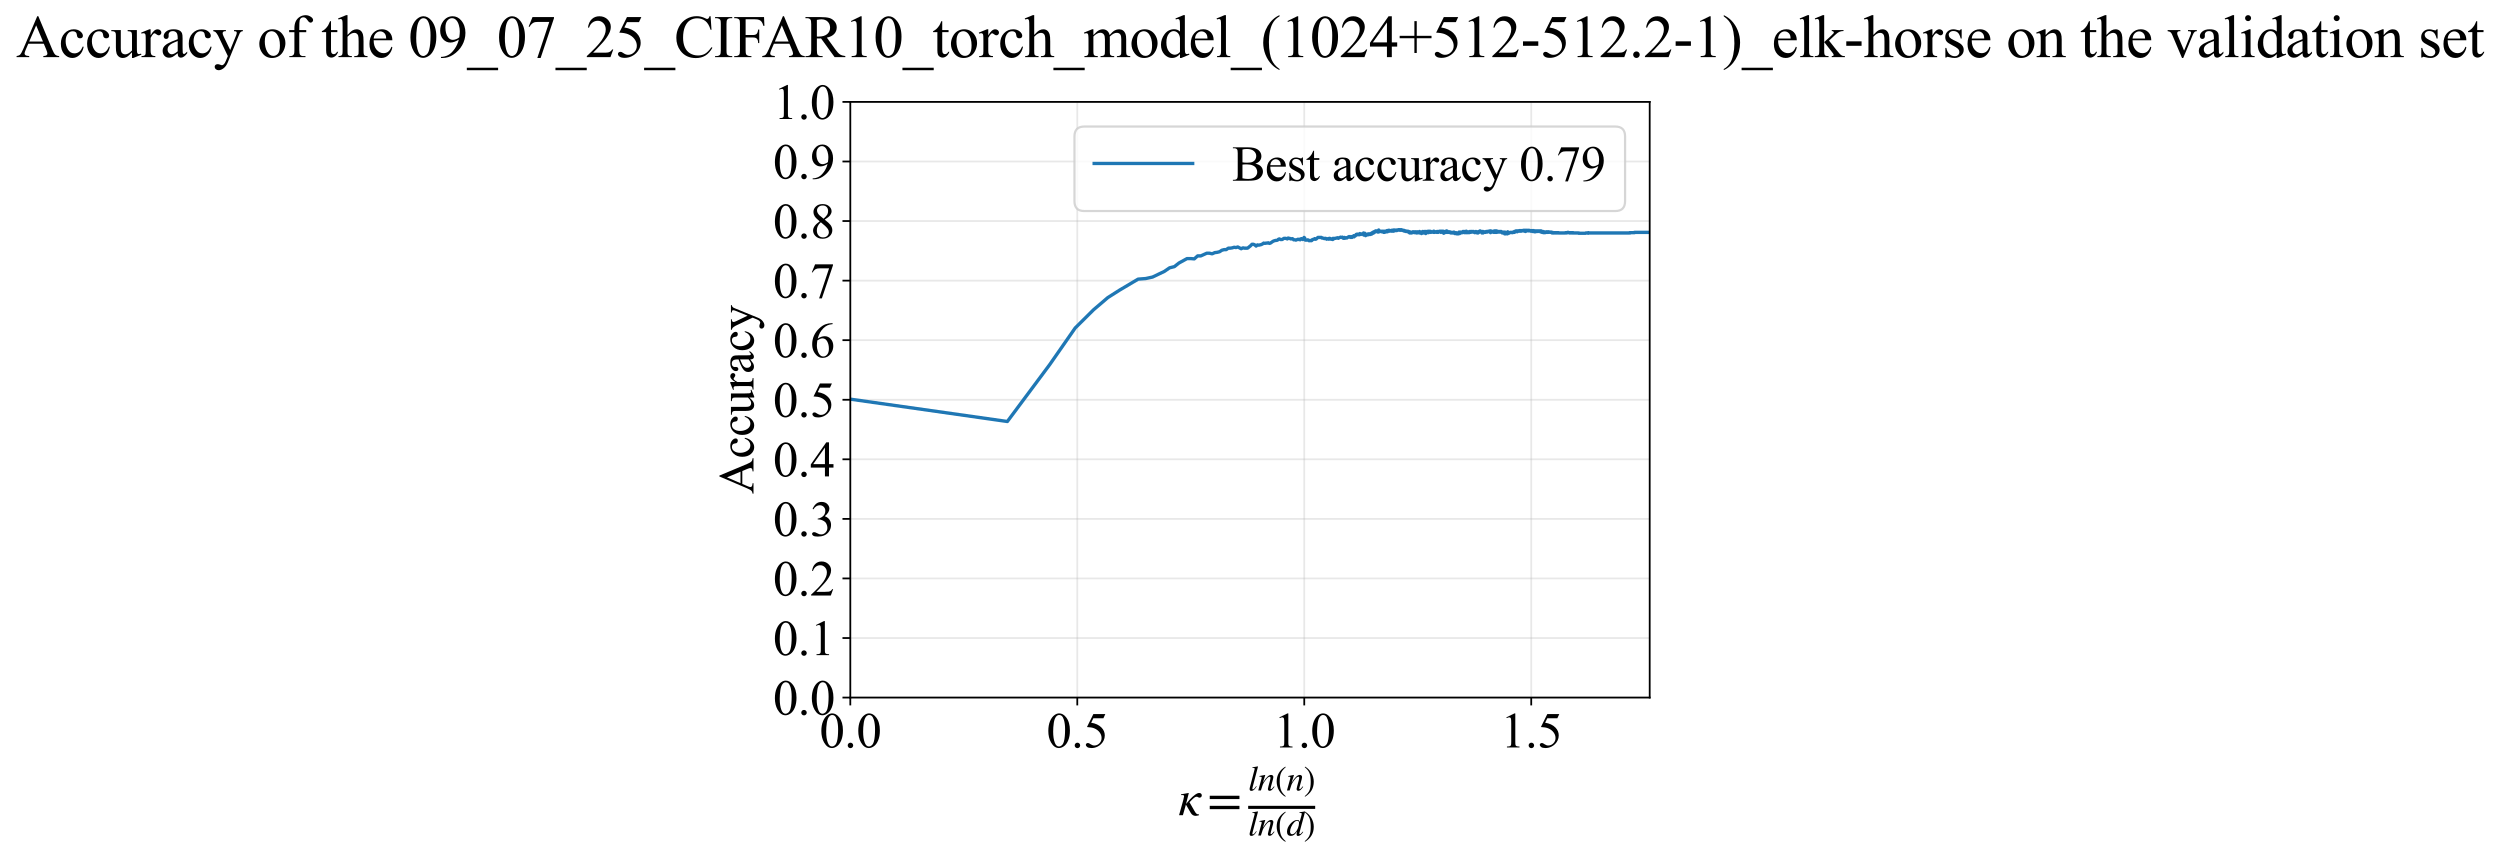 <?xml version="1.0" encoding="utf-8" standalone="no"?>
<!DOCTYPE svg PUBLIC "-//W3C//DTD SVG 1.1//EN"
  "http://www.w3.org/Graphics/SVG/1.1/DTD/svg11.dtd">
<svg xmlns:xlink="http://www.w3.org/1999/xlink" width="1116.852pt" height="383.266pt" viewBox="0 0 1116.852 383.266" xmlns="http://www.w3.org/2000/svg" version="1.1">
 <defs>
  <style type="text/css">*{stroke-linejoin: round; stroke-linecap: butt}</style>
 </defs>
 <g id="figure_1">
  <g id="patch_1">
   <path d="M 0 383.266 
L 1116.852 383.266 
L 1116.852 0 
L 0 0 
z
" style="fill: #ffffff"/>
  </g>
  <g id="axes_1">
   <g id="patch_2">
    <path d="M 379.866 311.644 
L 736.986 311.644 
L 736.986 45.532 
L 379.866 45.532 
z
" style="fill: #ffffff"/>
   </g>
   <g id="matplotlib.axis_1">
    <g id="xtick_1">
     <g id="line2d_1">
      <path d="M 379.866 311.644 
L 379.866 45.532 
" clip-path="url(#pa0d6c0aaae)" style="fill: none; stroke: #b0b0b0; stroke-opacity: 0.3; stroke-width: 0.8; stroke-linecap: square"/>
     </g>
     <g id="line2d_2">
      <defs>
       <path id="m5759f80ea1" d="M 0 0 
L 0 3.5 
" style="stroke: #000000; stroke-width: 0.8"/>
      </defs>
      <g>
       <use xlink:href="#m5759f80ea1" x="379.866" y="311.644" style="stroke: #000000; stroke-width: 0.8"/>
      </g>
     </g>
     <g id="text_1">
      <!-- 0.0 -->
      <g transform="translate(366.116 333.92) scale(0.22 -0.22)">
       <defs>
        <path id="TimesNewRomanPSMT-30" d="M 231 2094 
Q 231 2819 450 3342 
Q 669 3866 1031 4122 
Q 1313 4325 1613 4325 
Q 2100 4325 2488 3828 
Q 2972 3213 2972 2159 
Q 2972 1422 2759 906 
Q 2547 391 2217 158 
Q 1888 -75 1581 -75 
Q 975 -75 572 641 
Q 231 1244 231 2094 
z
M 844 2016 
Q 844 1141 1059 588 
Q 1238 122 1591 122 
Q 1759 122 1940 273 
Q 2122 425 2216 781 
Q 2359 1319 2359 2297 
Q 2359 3022 2209 3506 
Q 2097 3866 1919 4016 
Q 1791 4119 1609 4119 
Q 1397 4119 1231 3928 
Q 1006 3669 925 3112 
Q 844 2556 844 2016 
z
" transform="scale(0.016)"/>
        <path id="TimesNewRomanPSMT-2e" d="M 800 606 
Q 947 606 1047 504 
Q 1147 403 1147 259 
Q 1147 116 1045 14 
Q 944 -88 800 -88 
Q 656 -88 554 14 
Q 453 116 453 259 
Q 453 406 554 506 
Q 656 606 800 606 
z
" transform="scale(0.016)"/>
       </defs>
       <use xlink:href="#TimesNewRomanPSMT-30"/>
       <use xlink:href="#TimesNewRomanPSMT-2e" transform="translate(50 0)"/>
       <use xlink:href="#TimesNewRomanPSMT-30" transform="translate(75 0)"/>
      </g>
     </g>
    </g>
    <g id="xtick_2">
     <g id="line2d_3">
      <path d="M 481.265 311.644 
L 481.265 45.532 
" clip-path="url(#pa0d6c0aaae)" style="fill: none; stroke: #b0b0b0; stroke-opacity: 0.3; stroke-width: 0.8; stroke-linecap: square"/>
     </g>
     <g id="line2d_4">
      <g>
       <use xlink:href="#m5759f80ea1" x="481.265" y="311.644" style="stroke: #000000; stroke-width: 0.8"/>
      </g>
     </g>
     <g id="text_2">
      <!-- 0.5 -->
      <g transform="translate(467.515 333.92) scale(0.22 -0.22)">
       <defs>
        <path id="TimesNewRomanPSMT-35" d="M 2778 4238 
L 2534 3706 
L 1259 3706 
L 981 3138 
Q 1809 3016 2294 2522 
Q 2709 2097 2709 1522 
Q 2709 1188 2573 903 
Q 2438 619 2231 419 
Q 2025 219 1772 97 
Q 1413 -75 1034 -75 
Q 653 -75 479 54 
Q 306 184 306 341 
Q 306 428 378 495 
Q 450 563 559 563 
Q 641 563 702 538 
Q 763 513 909 409 
Q 1144 247 1384 247 
Q 1750 247 2026 523 
Q 2303 800 2303 1197 
Q 2303 1581 2056 1914 
Q 1809 2247 1375 2428 
Q 1034 2569 447 2591 
L 1259 4238 
L 2778 4238 
z
" transform="scale(0.016)"/>
       </defs>
       <use xlink:href="#TimesNewRomanPSMT-30"/>
       <use xlink:href="#TimesNewRomanPSMT-2e" transform="translate(50 0)"/>
       <use xlink:href="#TimesNewRomanPSMT-35" transform="translate(75 0)"/>
      </g>
     </g>
    </g>
    <g id="xtick_3">
     <g id="line2d_5">
      <path d="M 582.664 311.644 
L 582.664 45.532 
" clip-path="url(#pa0d6c0aaae)" style="fill: none; stroke: #b0b0b0; stroke-opacity: 0.3; stroke-width: 0.8; stroke-linecap: square"/>
     </g>
     <g id="line2d_6">
      <g>
       <use xlink:href="#m5759f80ea1" x="582.664" y="311.644" style="stroke: #000000; stroke-width: 0.8"/>
      </g>
     </g>
     <g id="text_3">
      <!-- 1.0 -->
      <g transform="translate(568.914 333.92) scale(0.22 -0.22)">
       <defs>
        <path id="TimesNewRomanPSMT-31" d="M 750 3822 
L 1781 4325 
L 1884 4325 
L 1884 747 
Q 1884 391 1914 303 
Q 1944 216 2037 169 
Q 2131 122 2419 116 
L 2419 0 
L 825 0 
L 825 116 
Q 1125 122 1212 167 
Q 1300 213 1334 289 
Q 1369 366 1369 747 
L 1369 3034 
Q 1369 3497 1338 3628 
Q 1316 3728 1258 3775 
Q 1200 3822 1119 3822 
Q 1003 3822 797 3725 
L 750 3822 
z
" transform="scale(0.016)"/>
       </defs>
       <use xlink:href="#TimesNewRomanPSMT-31"/>
       <use xlink:href="#TimesNewRomanPSMT-2e" transform="translate(50 0)"/>
       <use xlink:href="#TimesNewRomanPSMT-30" transform="translate(75 0)"/>
      </g>
     </g>
    </g>
    <g id="xtick_4">
     <g id="line2d_7">
      <path d="M 684.063 311.644 
L 684.063 45.532 
" clip-path="url(#pa0d6c0aaae)" style="fill: none; stroke: #b0b0b0; stroke-opacity: 0.3; stroke-width: 0.8; stroke-linecap: square"/>
     </g>
     <g id="line2d_8">
      <g>
       <use xlink:href="#m5759f80ea1" x="684.063" y="311.644" style="stroke: #000000; stroke-width: 0.8"/>
      </g>
     </g>
     <g id="text_4">
      <!-- 1.5 -->
      <g transform="translate(670.313 333.92) scale(0.22 -0.22)">
       <use xlink:href="#TimesNewRomanPSMT-31"/>
       <use xlink:href="#TimesNewRomanPSMT-2e" transform="translate(50 0)"/>
       <use xlink:href="#TimesNewRomanPSMT-35" transform="translate(75 0)"/>
      </g>
     </g>
    </g>
    <g id="text_5">
     <!-- $\kappa  = \frac{ln(n)}{ln(d)}$ -->
     <g transform="translate(526.416 364.186) scale(0.22 -0.22)">
      <defs>
       <path id="STIXGeneral-Italic-3ba" d="M 979 1440 
L 998 1446 
Q 1850 2541 2464 2790 
Q 2547 2822 2630 2822 
Q 2797 2822 2886 2736 
Q 2976 2650 2976 2522 
Q 2976 2387 2893 2307 
Q 2810 2227 2682 2227 
Q 2605 2227 2502 2288 
Q 2400 2349 2336 2349 
Q 2170 2349 1990 2205 
Q 1811 2061 1414 1645 
L 2042 544 
Q 2202 262 2310 182 
Q 2419 102 2624 102 
L 2624 0 
Q 2374 -83 2182 -83 
Q 1786 -83 1555 326 
L 960 1350 
L 576 0 
L 90 0 
L 640 1978 
Q 730 2317 730 2406 
Q 730 2560 518 2560 
L 339 2560 
L 339 2650 
Q 678 2694 1306 2822 
L 1325 2803 
L 979 1440 
z
" transform="scale(0.016)"/>
       <path id="STIXGeneral-Regular-3d" d="M 4077 2048 
L 307 2048 
L 307 2470 
L 4077 2470 
L 4077 2048 
z
M 4077 768 
L 307 768 
L 307 1190 
L 4077 1190 
L 4077 768 
z
" transform="scale(0.016)"/>
       <path id="STIXGeneral-Italic-6c" d="M 1786 4339 
L 806 595 
Q 755 410 755 320 
Q 755 205 864 205 
Q 1037 205 1293 570 
L 1453 794 
L 1542 730 
Q 1254 275 1046 102 
Q 838 -70 576 -70 
Q 262 -70 262 288 
Q 262 397 288 480 
L 1165 3834 
Q 1184 3898 1184 3955 
Q 1184 4096 870 4096 
L 755 4096 
L 755 4198 
Q 1203 4250 1747 4371 
L 1786 4339 
z
" transform="scale(0.016)"/>
       <path id="STIXGeneral-Italic-6e" d="M 2944 749 
L 3034 666 
Q 2707 218 2534 80 
Q 2362 -58 2138 -58 
Q 2010 -58 1923 28 
Q 1837 115 1837 288 
Q 1837 390 1939 768 
L 2221 1805 
Q 2310 2150 2310 2310 
Q 2310 2496 2157 2496 
Q 1971 2496 1750 2275 
Q 1530 2054 1210 1587 
Q 998 1274 899 1024 
Q 800 774 570 0 
L 90 0 
L 704 2240 
Q 717 2304 717 2349 
Q 717 2445 630 2480 
Q 544 2515 301 2522 
L 301 2624 
Q 550 2675 857 2729 
Q 1165 2784 1338 2822 
L 1363 2810 
L 934 1414 
Q 1408 2170 1753 2496 
Q 2099 2822 2413 2822 
Q 2611 2822 2720 2716 
Q 2829 2611 2829 2432 
Q 2829 2272 2765 2048 
L 2406 749 
Q 2317 429 2317 358 
Q 2317 243 2419 243 
Q 2541 243 2810 582 
Q 2854 634 2944 749 
z
" transform="scale(0.016)"/>
       <path id="STIXGeneral-Regular-28" d="M 1946 -1030 
L 1869 -1133 
Q 1126 -710 716 32 
Q 307 774 307 1613 
Q 307 3386 1888 4326 
L 1946 4224 
Q 1293 3667 1075 3126 
Q 858 2586 858 1632 
Q 858 685 1082 96 
Q 1306 -493 1946 -1030 
z
" transform="scale(0.016)"/>
       <path id="STIXGeneral-Regular-29" d="M 186 4224 
L 262 4326 
Q 992 3891 1408 3148 
Q 1824 2406 1824 1581 
Q 1824 -166 243 -1133 
L 186 -1030 
Q 845 -486 1059 54 
Q 1274 595 1274 1562 
Q 1274 2534 1059 3120 
Q 845 3706 186 4224 
z
" transform="scale(0.016)"/>
       <path id="STIXGeneral-Italic-64" d="M 3334 4371 
L 3373 4333 
L 3123 3360 
L 2739 1958 
Q 2323 429 2323 384 
Q 2323 256 2438 256 
Q 2522 256 2614 336 
Q 2707 416 2963 710 
L 3040 646 
Q 2547 -83 2099 -83 
Q 1978 -83 1907 -6 
Q 1837 70 1837 205 
Q 1837 397 1920 774 
Q 1645 307 1379 118 
Q 1114 -70 781 -70 
Q 461 -70 278 125 
Q 96 320 96 678 
Q 96 1440 713 2131 
Q 1331 2822 1965 2822 
Q 2163 2822 2256 2732 
Q 2349 2643 2381 2451 
L 2387 2451 
L 2675 3494 
Q 2765 3808 2765 3949 
Q 2765 4051 2694 4076 
Q 2624 4102 2355 4115 
L 2355 4224 
Q 2848 4269 3334 4371 
z
M 2278 2310 
Q 2278 2477 2185 2576 
Q 2093 2675 1978 2675 
Q 1677 2675 1395 2381 
Q 1075 2042 864 1571 
Q 653 1101 653 704 
Q 653 486 752 361 
Q 851 237 1024 237 
Q 1312 237 1606 550 
Q 1901 864 2089 1350 
Q 2278 1837 2278 2310 
z
" transform="scale(0.016)"/>
      </defs>
      <use xlink:href="#STIXGeneral-Italic-3ba" transform="translate(0 0.003)"/>
      <use xlink:href="#STIXGeneral-Regular-3d" transform="translate(58.84 0.003)"/>
      <use xlink:href="#STIXGeneral-Italic-6c" transform="translate(141.78 50.192) scale(0.7)"/>
      <use xlink:href="#STIXGeneral-Italic-6e" transform="translate(161.24 50.192) scale(0.7)"/>
      <use xlink:href="#STIXGeneral-Regular-28" transform="translate(196.24 50.192) scale(0.7)"/>
      <use xlink:href="#STIXGeneral-Italic-6e" transform="translate(219.55 50.192) scale(0.7)"/>
      <use xlink:href="#STIXGeneral-Regular-29" transform="translate(254.55 50.192) scale(0.7)"/>
      <use xlink:href="#STIXGeneral-Italic-6c" transform="translate(141.78 -41.258) scale(0.7)"/>
      <use xlink:href="#STIXGeneral-Italic-6e" transform="translate(161.24 -41.258) scale(0.7)"/>
      <use xlink:href="#STIXGeneral-Regular-28" transform="translate(196.24 -41.258) scale(0.7)"/>
      <use xlink:href="#STIXGeneral-Italic-64" transform="translate(219.55 -41.258) scale(0.7)"/>
      <use xlink:href="#STIXGeneral-Regular-29" transform="translate(254.55 -41.258) scale(0.7)"/>
      <path d="M 141.78 12.8 
L 141.78 19.05 
L 277.86 19.05 
L 277.86 12.8 
L 141.78 12.8 
z
"/>
     </g>
    </g>
   </g>
   <g id="matplotlib.axis_2">
    <g id="ytick_1">
     <g id="line2d_9">
      <path d="M 379.866 311.644 
L 736.986 311.644 
" clip-path="url(#pa0d6c0aaae)" style="fill: none; stroke: #b0b0b0; stroke-opacity: 0.3; stroke-width: 0.8; stroke-linecap: square"/>
     </g>
     <g id="line2d_10">
      <defs>
       <path id="md11a2d7f15" d="M 0 0 
L -3.5 0 
" style="stroke: #000000; stroke-width: 0.8"/>
      </defs>
      <g>
       <use xlink:href="#md11a2d7f15" x="379.866" y="311.644" style="stroke: #000000; stroke-width: 0.8"/>
      </g>
     </g>
     <g id="text_6">
      <!-- 0.0 -->
      <g transform="translate(345.366 319.282) scale(0.22 -0.22)">
       <use xlink:href="#TimesNewRomanPSMT-30"/>
       <use xlink:href="#TimesNewRomanPSMT-2e" transform="translate(50 0)"/>
       <use xlink:href="#TimesNewRomanPSMT-30" transform="translate(75 0)"/>
      </g>
     </g>
    </g>
    <g id="ytick_2">
     <g id="line2d_11">
      <path d="M 379.866 285.032 
L 736.986 285.032 
" clip-path="url(#pa0d6c0aaae)" style="fill: none; stroke: #b0b0b0; stroke-opacity: 0.3; stroke-width: 0.8; stroke-linecap: square"/>
     </g>
     <g id="line2d_12">
      <g>
       <use xlink:href="#md11a2d7f15" x="379.866" y="285.032" style="stroke: #000000; stroke-width: 0.8"/>
      </g>
     </g>
     <g id="text_7">
      <!-- 0.1 -->
      <g transform="translate(345.366 292.67) scale(0.22 -0.22)">
       <use xlink:href="#TimesNewRomanPSMT-30"/>
       <use xlink:href="#TimesNewRomanPSMT-2e" transform="translate(50 0)"/>
       <use xlink:href="#TimesNewRomanPSMT-31" transform="translate(75 0)"/>
      </g>
     </g>
    </g>
    <g id="ytick_3">
     <g id="line2d_13">
      <path d="M 379.866 258.421 
L 736.986 258.421 
" clip-path="url(#pa0d6c0aaae)" style="fill: none; stroke: #b0b0b0; stroke-opacity: 0.3; stroke-width: 0.8; stroke-linecap: square"/>
     </g>
     <g id="line2d_14">
      <g>
       <use xlink:href="#md11a2d7f15" x="379.866" y="258.421" style="stroke: #000000; stroke-width: 0.8"/>
      </g>
     </g>
     <g id="text_8">
      <!-- 0.2 -->
      <g transform="translate(345.366 266.059) scale(0.22 -0.22)">
       <defs>
        <path id="TimesNewRomanPSMT-32" d="M 2934 816 
L 2638 0 
L 138 0 
L 138 116 
Q 1241 1122 1691 1759 
Q 2141 2397 2141 2925 
Q 2141 3328 1894 3587 
Q 1647 3847 1303 3847 
Q 991 3847 742 3664 
Q 494 3481 375 3128 
L 259 3128 
Q 338 3706 661 4015 
Q 984 4325 1469 4325 
Q 1984 4325 2329 3994 
Q 2675 3663 2675 3213 
Q 2675 2891 2525 2569 
Q 2294 2063 1775 1497 
Q 997 647 803 472 
L 1909 472 
Q 2247 472 2383 497 
Q 2519 522 2628 598 
Q 2738 675 2819 816 
L 2934 816 
z
" transform="scale(0.016)"/>
       </defs>
       <use xlink:href="#TimesNewRomanPSMT-30"/>
       <use xlink:href="#TimesNewRomanPSMT-2e" transform="translate(50 0)"/>
       <use xlink:href="#TimesNewRomanPSMT-32" transform="translate(75 0)"/>
      </g>
     </g>
    </g>
    <g id="ytick_4">
     <g id="line2d_15">
      <path d="M 379.866 231.81 
L 736.986 231.81 
" clip-path="url(#pa0d6c0aaae)" style="fill: none; stroke: #b0b0b0; stroke-opacity: 0.3; stroke-width: 0.8; stroke-linecap: square"/>
     </g>
     <g id="line2d_16">
      <g>
       <use xlink:href="#md11a2d7f15" x="379.866" y="231.81" style="stroke: #000000; stroke-width: 0.8"/>
      </g>
     </g>
     <g id="text_9">
      <!-- 0.3 -->
      <g transform="translate(345.366 239.448) scale(0.22 -0.22)">
       <defs>
        <path id="TimesNewRomanPSMT-33" d="M 325 3431 
Q 506 3859 782 4092 
Q 1059 4325 1472 4325 
Q 1981 4325 2253 3994 
Q 2459 3747 2459 3466 
Q 2459 3003 1878 2509 
Q 2269 2356 2469 2072 
Q 2669 1788 2669 1403 
Q 2669 853 2319 450 
Q 1863 -75 997 -75 
Q 569 -75 414 31 
Q 259 138 259 259 
Q 259 350 332 419 
Q 406 488 509 488 
Q 588 488 669 463 
Q 722 447 909 348 
Q 1097 250 1169 231 
Q 1284 197 1416 197 
Q 1734 197 1970 444 
Q 2206 691 2206 1028 
Q 2206 1275 2097 1509 
Q 2016 1684 1919 1775 
Q 1784 1900 1550 2001 
Q 1316 2103 1072 2103 
L 972 2103 
L 972 2197 
Q 1219 2228 1467 2375 
Q 1716 2522 1828 2728 
Q 1941 2934 1941 3181 
Q 1941 3503 1739 3701 
Q 1538 3900 1238 3900 
Q 753 3900 428 3381 
L 325 3431 
z
" transform="scale(0.016)"/>
       </defs>
       <use xlink:href="#TimesNewRomanPSMT-30"/>
       <use xlink:href="#TimesNewRomanPSMT-2e" transform="translate(50 0)"/>
       <use xlink:href="#TimesNewRomanPSMT-33" transform="translate(75 0)"/>
      </g>
     </g>
    </g>
    <g id="ytick_5">
     <g id="line2d_17">
      <path d="M 379.866 205.199 
L 736.986 205.199 
" clip-path="url(#pa0d6c0aaae)" style="fill: none; stroke: #b0b0b0; stroke-opacity: 0.3; stroke-width: 0.8; stroke-linecap: square"/>
     </g>
     <g id="line2d_18">
      <g>
       <use xlink:href="#md11a2d7f15" x="379.866" y="205.199" style="stroke: #000000; stroke-width: 0.8"/>
      </g>
     </g>
     <g id="text_10">
      <!-- 0.4 -->
      <g transform="translate(345.366 212.837) scale(0.22 -0.22)">
       <defs>
        <path id="TimesNewRomanPSMT-34" d="M 2978 1563 
L 2978 1119 
L 2409 1119 
L 2409 0 
L 1894 0 
L 1894 1119 
L 100 1119 
L 100 1519 
L 2066 4325 
L 2409 4325 
L 2409 1563 
L 2978 1563 
z
M 1894 1563 
L 1894 3666 
L 406 1563 
L 1894 1563 
z
" transform="scale(0.016)"/>
       </defs>
       <use xlink:href="#TimesNewRomanPSMT-30"/>
       <use xlink:href="#TimesNewRomanPSMT-2e" transform="translate(50 0)"/>
       <use xlink:href="#TimesNewRomanPSMT-34" transform="translate(75 0)"/>
      </g>
     </g>
    </g>
    <g id="ytick_6">
     <g id="line2d_19">
      <path d="M 379.866 178.588 
L 736.986 178.588 
" clip-path="url(#pa0d6c0aaae)" style="fill: none; stroke: #b0b0b0; stroke-opacity: 0.3; stroke-width: 0.8; stroke-linecap: square"/>
     </g>
     <g id="line2d_20">
      <g>
       <use xlink:href="#md11a2d7f15" x="379.866" y="178.588" style="stroke: #000000; stroke-width: 0.8"/>
      </g>
     </g>
     <g id="text_11">
      <!-- 0.5 -->
      <g transform="translate(345.366 186.226) scale(0.22 -0.22)">
       <use xlink:href="#TimesNewRomanPSMT-30"/>
       <use xlink:href="#TimesNewRomanPSMT-2e" transform="translate(50 0)"/>
       <use xlink:href="#TimesNewRomanPSMT-35" transform="translate(75 0)"/>
      </g>
     </g>
    </g>
    <g id="ytick_7">
     <g id="line2d_21">
      <path d="M 379.866 151.976 
L 736.986 151.976 
" clip-path="url(#pa0d6c0aaae)" style="fill: none; stroke: #b0b0b0; stroke-opacity: 0.3; stroke-width: 0.8; stroke-linecap: square"/>
     </g>
     <g id="line2d_22">
      <g>
       <use xlink:href="#md11a2d7f15" x="379.866" y="151.976" style="stroke: #000000; stroke-width: 0.8"/>
      </g>
     </g>
     <g id="text_12">
      <!-- 0.6 -->
      <g transform="translate(345.366 159.614) scale(0.22 -0.22)">
       <defs>
        <path id="TimesNewRomanPSMT-36" d="M 2869 4325 
L 2869 4209 
Q 2456 4169 2195 4045 
Q 1934 3922 1679 3669 
Q 1425 3416 1258 3105 
Q 1091 2794 978 2366 
Q 1428 2675 1881 2675 
Q 2316 2675 2634 2325 
Q 2953 1975 2953 1425 
Q 2953 894 2631 456 
Q 2244 -75 1606 -75 
Q 1172 -75 869 213 
Q 275 772 275 1663 
Q 275 2231 503 2743 
Q 731 3256 1154 3653 
Q 1578 4050 1965 4187 
Q 2353 4325 2688 4325 
L 2869 4325 
z
M 925 2138 
Q 869 1716 869 1456 
Q 869 1156 980 804 
Q 1091 453 1309 247 
Q 1469 100 1697 100 
Q 1969 100 2183 356 
Q 2397 613 2397 1088 
Q 2397 1622 2184 2012 
Q 1972 2403 1581 2403 
Q 1463 2403 1327 2353 
Q 1191 2303 925 2138 
z
" transform="scale(0.016)"/>
       </defs>
       <use xlink:href="#TimesNewRomanPSMT-30"/>
       <use xlink:href="#TimesNewRomanPSMT-2e" transform="translate(50 0)"/>
       <use xlink:href="#TimesNewRomanPSMT-36" transform="translate(75 0)"/>
      </g>
     </g>
    </g>
    <g id="ytick_8">
     <g id="line2d_23">
      <path d="M 379.866 125.365 
L 736.986 125.365 
" clip-path="url(#pa0d6c0aaae)" style="fill: none; stroke: #b0b0b0; stroke-opacity: 0.3; stroke-width: 0.8; stroke-linecap: square"/>
     </g>
     <g id="line2d_24">
      <g>
       <use xlink:href="#md11a2d7f15" x="379.866" y="125.365" style="stroke: #000000; stroke-width: 0.8"/>
      </g>
     </g>
     <g id="text_13">
      <!-- 0.7 -->
      <g transform="translate(345.366 133.003) scale(0.22 -0.22)">
       <defs>
        <path id="TimesNewRomanPSMT-37" d="M 644 4238 
L 2916 4238 
L 2916 4119 
L 1503 -88 
L 1153 -88 
L 2419 3728 
L 1253 3728 
Q 900 3728 750 3644 
Q 488 3500 328 3200 
L 238 3234 
L 644 4238 
z
" transform="scale(0.016)"/>
       </defs>
       <use xlink:href="#TimesNewRomanPSMT-30"/>
       <use xlink:href="#TimesNewRomanPSMT-2e" transform="translate(50 0)"/>
       <use xlink:href="#TimesNewRomanPSMT-37" transform="translate(75 0)"/>
      </g>
     </g>
    </g>
    <g id="ytick_9">
     <g id="line2d_25">
      <path d="M 379.866 98.754 
L 736.986 98.754 
" clip-path="url(#pa0d6c0aaae)" style="fill: none; stroke: #b0b0b0; stroke-opacity: 0.3; stroke-width: 0.8; stroke-linecap: square"/>
     </g>
     <g id="line2d_26">
      <g>
       <use xlink:href="#md11a2d7f15" x="379.866" y="98.754" style="stroke: #000000; stroke-width: 0.8"/>
      </g>
     </g>
     <g id="text_14">
      <!-- 0.8 -->
      <g transform="translate(345.366 106.392) scale(0.22 -0.22)">
       <defs>
        <path id="TimesNewRomanPSMT-38" d="M 1228 2134 
Q 725 2547 579 2797 
Q 434 3047 434 3316 
Q 434 3728 753 4026 
Q 1072 4325 1600 4325 
Q 2113 4325 2425 4047 
Q 2738 3769 2738 3413 
Q 2738 3175 2569 2928 
Q 2400 2681 1866 2347 
Q 2416 1922 2594 1678 
Q 2831 1359 2831 1006 
Q 2831 559 2490 242 
Q 2150 -75 1597 -75 
Q 994 -75 656 303 
Q 388 606 388 966 
Q 388 1247 577 1523 
Q 766 1800 1228 2134 
z
M 1719 2469 
Q 2094 2806 2194 3001 
Q 2294 3197 2294 3444 
Q 2294 3772 2109 3958 
Q 1925 4144 1606 4144 
Q 1288 4144 1088 3959 
Q 888 3775 888 3528 
Q 888 3366 970 3203 
Q 1053 3041 1206 2894 
L 1719 2469 
z
M 1375 2016 
Q 1116 1797 991 1539 
Q 866 1281 866 981 
Q 866 578 1086 336 
Q 1306 94 1647 94 
Q 1984 94 2187 284 
Q 2391 475 2391 747 
Q 2391 972 2272 1150 
Q 2050 1481 1375 2016 
z
" transform="scale(0.016)"/>
       </defs>
       <use xlink:href="#TimesNewRomanPSMT-30"/>
       <use xlink:href="#TimesNewRomanPSMT-2e" transform="translate(50 0)"/>
       <use xlink:href="#TimesNewRomanPSMT-38" transform="translate(75 0)"/>
      </g>
     </g>
    </g>
    <g id="ytick_10">
     <g id="line2d_27">
      <path d="M 379.866 72.143 
L 736.986 72.143 
" clip-path="url(#pa0d6c0aaae)" style="fill: none; stroke: #b0b0b0; stroke-opacity: 0.3; stroke-width: 0.8; stroke-linecap: square"/>
     </g>
     <g id="line2d_28">
      <g>
       <use xlink:href="#md11a2d7f15" x="379.866" y="72.143" style="stroke: #000000; stroke-width: 0.8"/>
      </g>
     </g>
     <g id="text_15">
      <!-- 0.9 -->
      <g transform="translate(345.366 79.781) scale(0.22 -0.22)">
       <defs>
        <path id="TimesNewRomanPSMT-39" d="M 338 -88 
L 338 28 
Q 744 34 1094 217 
Q 1444 400 1770 856 
Q 2097 1313 2225 1859 
Q 1734 1544 1338 1544 
Q 891 1544 572 1889 
Q 253 2234 253 2806 
Q 253 3363 572 3797 
Q 956 4325 1575 4325 
Q 2097 4325 2469 3894 
Q 2925 3359 2925 2575 
Q 2925 1869 2578 1258 
Q 2231 647 1613 244 
Q 1109 -88 516 -88 
L 338 -88 
z
M 2275 2091 
Q 2331 2497 2331 2741 
Q 2331 3044 2228 3395 
Q 2125 3747 1936 3934 
Q 1747 4122 1506 4122 
Q 1228 4122 1018 3872 
Q 809 3622 809 3128 
Q 809 2469 1088 2097 
Q 1291 1828 1588 1828 
Q 1731 1828 1928 1897 
Q 2125 1966 2275 2091 
z
" transform="scale(0.016)"/>
       </defs>
       <use xlink:href="#TimesNewRomanPSMT-30"/>
       <use xlink:href="#TimesNewRomanPSMT-2e" transform="translate(50 0)"/>
       <use xlink:href="#TimesNewRomanPSMT-39" transform="translate(75 0)"/>
      </g>
     </g>
    </g>
    <g id="ytick_11">
     <g id="line2d_29">
      <path d="M 379.866 45.532 
L 736.986 45.532 
" clip-path="url(#pa0d6c0aaae)" style="fill: none; stroke: #b0b0b0; stroke-opacity: 0.3; stroke-width: 0.8; stroke-linecap: square"/>
     </g>
     <g id="line2d_30">
      <g>
       <use xlink:href="#md11a2d7f15" x="379.866" y="45.532" style="stroke: #000000; stroke-width: 0.8"/>
      </g>
     </g>
     <g id="text_16">
      <!-- 1.0 -->
      <g transform="translate(345.366 53.17) scale(0.22 -0.22)">
       <use xlink:href="#TimesNewRomanPSMT-31"/>
       <use xlink:href="#TimesNewRomanPSMT-2e" transform="translate(50 0)"/>
       <use xlink:href="#TimesNewRomanPSMT-30" transform="translate(75 0)"/>
      </g>
     </g>
    </g>
    <g id="text_17">
     <!-- Accuracy -->
     <g transform="translate(336.619 220.726) rotate(-90) scale(0.22 -0.22)">
      <defs>
       <path id="TimesNewRomanPSMT-41" d="M 2928 1419 
L 1288 1419 
L 1000 750 
Q 894 503 894 381 
Q 894 284 986 211 
Q 1078 138 1384 116 
L 1384 0 
L 50 0 
L 50 116 
Q 316 163 394 238 
Q 553 388 747 847 
L 2238 4334 
L 2347 4334 
L 3822 809 
Q 4000 384 4145 257 
Q 4291 131 4550 116 
L 4550 0 
L 2878 0 
L 2878 116 
Q 3131 128 3220 200 
Q 3309 272 3309 375 
Q 3309 513 3184 809 
L 2928 1419 
z
M 2841 1650 
L 2122 3363 
L 1384 1650 
L 2841 1650 
z
" transform="scale(0.016)"/>
       <path id="TimesNewRomanPSMT-63" d="M 2631 1088 
Q 2516 522 2178 217 
Q 1841 -88 1431 -88 
Q 944 -88 581 321 
Q 219 731 219 1428 
Q 219 2103 620 2525 
Q 1022 2947 1584 2947 
Q 2006 2947 2278 2723 
Q 2550 2500 2550 2259 
Q 2550 2141 2473 2067 
Q 2397 1994 2259 1994 
Q 2075 1994 1981 2113 
Q 1928 2178 1911 2362 
Q 1894 2547 1784 2644 
Q 1675 2738 1481 2738 
Q 1169 2738 978 2506 
Q 725 2200 725 1697 
Q 725 1184 976 792 
Q 1228 400 1656 400 
Q 1963 400 2206 609 
Q 2378 753 2541 1131 
L 2631 1088 
z
" transform="scale(0.016)"/>
       <path id="TimesNewRomanPSMT-75" d="M 2709 2863 
L 2709 1128 
Q 2709 631 2732 520 
Q 2756 409 2807 365 
Q 2859 322 2928 322 
Q 3025 322 3147 375 
L 3191 266 
L 2334 -88 
L 2194 -88 
L 2194 519 
Q 1825 119 1631 15 
Q 1438 -88 1222 -88 
Q 981 -88 804 51 
Q 628 191 559 409 
Q 491 628 491 1028 
L 491 2306 
Q 491 2509 447 2587 
Q 403 2666 317 2708 
Q 231 2750 6 2747 
L 6 2863 
L 1009 2863 
L 1009 947 
Q 1009 547 1148 422 
Q 1288 297 1484 297 
Q 1619 297 1789 381 
Q 1959 466 2194 703 
L 2194 2325 
Q 2194 2569 2105 2655 
Q 2016 2741 1734 2747 
L 1734 2863 
L 2709 2863 
z
" transform="scale(0.016)"/>
       <path id="TimesNewRomanPSMT-72" d="M 1038 2947 
L 1038 2303 
Q 1397 2947 1775 2947 
Q 1947 2947 2059 2842 
Q 2172 2738 2172 2600 
Q 2172 2478 2090 2393 
Q 2009 2309 1897 2309 
Q 1788 2309 1652 2417 
Q 1516 2525 1450 2525 
Q 1394 2525 1328 2463 
Q 1188 2334 1038 2041 
L 1038 669 
Q 1038 431 1097 309 
Q 1138 225 1241 169 
Q 1344 113 1538 113 
L 1538 0 
L 72 0 
L 72 113 
Q 291 113 397 181 
Q 475 231 506 341 
Q 522 394 522 644 
L 522 1753 
Q 522 2253 501 2348 
Q 481 2444 426 2487 
Q 372 2531 291 2531 
Q 194 2531 72 2484 
L 41 2597 
L 906 2947 
L 1038 2947 
z
" transform="scale(0.016)"/>
       <path id="TimesNewRomanPSMT-61" d="M 1822 413 
Q 1381 72 1269 19 
Q 1100 -59 909 -59 
Q 613 -59 420 144 
Q 228 347 228 678 
Q 228 888 322 1041 
Q 450 1253 767 1440 
Q 1084 1628 1822 1897 
L 1822 2009 
Q 1822 2438 1686 2597 
Q 1550 2756 1291 2756 
Q 1094 2756 978 2650 
Q 859 2544 859 2406 
L 866 2225 
Q 866 2081 792 2003 
Q 719 1925 600 1925 
Q 484 1925 411 2006 
Q 338 2088 338 2228 
Q 338 2497 613 2722 
Q 888 2947 1384 2947 
Q 1766 2947 2009 2819 
Q 2194 2722 2281 2516 
Q 2338 2381 2338 1966 
L 2338 994 
Q 2338 584 2353 492 
Q 2369 400 2405 369 
Q 2441 338 2488 338 
Q 2538 338 2575 359 
Q 2641 400 2828 588 
L 2828 413 
Q 2478 -56 2159 -56 
Q 2006 -56 1915 50 
Q 1825 156 1822 413 
z
M 1822 616 
L 1822 1706 
Q 1350 1519 1213 1441 
Q 966 1303 859 1153 
Q 753 1003 753 825 
Q 753 600 887 451 
Q 1022 303 1197 303 
Q 1434 303 1822 616 
z
" transform="scale(0.016)"/>
       <path id="TimesNewRomanPSMT-79" d="M 38 2863 
L 1372 2863 
L 1372 2747 
L 1306 2747 
Q 1166 2747 1095 2686 
Q 1025 2625 1025 2534 
Q 1025 2413 1128 2197 
L 1825 753 
L 2466 2334 
Q 2519 2463 2519 2588 
Q 2519 2644 2497 2672 
Q 2472 2706 2419 2726 
Q 2366 2747 2231 2747 
L 2231 2863 
L 3163 2863 
L 3163 2747 
Q 3047 2734 2984 2696 
Q 2922 2659 2847 2556 
Q 2819 2513 2741 2316 
L 1575 -541 
Q 1406 -956 1132 -1168 
Q 859 -1381 606 -1381 
Q 422 -1381 303 -1275 
Q 184 -1169 184 -1031 
Q 184 -900 270 -820 
Q 356 -741 506 -741 
Q 609 -741 788 -809 
Q 913 -856 944 -856 
Q 1038 -856 1148 -759 
Q 1259 -663 1372 -384 
L 1575 113 
L 547 2272 
Q 500 2369 397 2513 
Q 319 2622 269 2659 
Q 197 2709 38 2747 
L 38 2863 
z
" transform="scale(0.016)"/>
      </defs>
      <use xlink:href="#TimesNewRomanPSMT-41"/>
      <use xlink:href="#TimesNewRomanPSMT-63" transform="translate(72.217 0)"/>
      <use xlink:href="#TimesNewRomanPSMT-63" transform="translate(116.602 0)"/>
      <use xlink:href="#TimesNewRomanPSMT-75" transform="translate(160.986 0)"/>
      <use xlink:href="#TimesNewRomanPSMT-72" transform="translate(210.986 0)"/>
      <use xlink:href="#TimesNewRomanPSMT-61" transform="translate(244.287 0)"/>
      <use xlink:href="#TimesNewRomanPSMT-63" transform="translate(288.672 0)"/>
      <use xlink:href="#TimesNewRomanPSMT-79" transform="translate(333.057 0)"/>
     </g>
    </g>
   </g>
   <g id="line2d_31">
    <path d="M 379.866 178.321 
L 450.024 188.301 
L 468.942 162.887 
L 480.337 146.521 
L 488.517 138.405 
L 494.903 132.949 
L 500.141 129.623 
L 508.438 124.7 
L 511.844 124.434 
L 514.894 123.768 
L 520.18 121.24 
L 522.504 119.644 
L 524.656 119.111 
L 526.661 117.515 
L 530.3 115.519 
L 531.963 115.519 
L 533.536 115.652 
L 535.029 114.321 
L 536.45 114.321 
L 539.099 113.124 
L 540.339 113.124 
L 541.529 113.39 
L 542.672 112.858 
L 543.772 112.725 
L 544.832 112.459 
L 545.855 111.793 
L 546.843 111.527 
L 547.8 111.527 
L 548.726 110.862 
L 549.623 110.862 
L 550.494 110.729 
L 551.34 110.463 
L 552.161 110.596 
L 552.961 110.33 
L 554.497 111.128 
L 555.236 110.729 
L 555.957 110.862 
L 557.347 110.862 
L 558.674 109.798 
L 559.316 109.132 
L 559.943 109.132 
L 560.558 109.398 
L 561.16 109.931 
L 561.75 109.398 
L 562.328 109.531 
L 563.451 109.265 
L 563.997 108.999 
L 564.533 108.6 
L 565.059 108.733 
L 565.576 108.6 
L 566.084 108.6 
L 566.584 108.467 
L 567.075 108.733 
L 567.557 108.6 
L 568.5 107.935 
L 568.96 107.669 
L 569.859 107.403 
L 570.298 107.403 
L 570.731 107.269 
L 571.157 106.87 
L 571.578 106.737 
L 571.992 107.003 
L 572.804 107.003 
L 573.593 106.471 
L 574.362 106.471 
L 575.112 106.737 
L 575.479 106.338 
L 575.842 106.471 
L 576.201 106.471 
L 576.555 106.737 
L 576.905 106.737 
L 577.251 106.604 
L 577.593 106.737 
L 577.93 107.136 
L 578.595 107.136 
L 578.921 107.269 
L 579.88 106.87 
L 580.192 107.003 
L 580.501 106.87 
L 580.807 107.136 
L 581.11 106.737 
L 581.41 106.604 
L 582.001 107.003 
L 582.291 106.87 
L 582.579 106.072 
L 582.865 106.338 
L 583.147 107.269 
L 583.978 107.269 
L 584.25 107.136 
L 584.519 107.269 
L 584.786 107.536 
L 585.051 107.536 
L 585.313 107.403 
L 585.573 107.536 
L 585.831 107.536 
L 586.086 107.403 
L 586.339 107.003 
L 586.59 107.003 
L 586.839 106.87 
L 587.085 106.87 
L 587.33 106.604 
L 587.573 106.87 
L 587.813 106.87 
L 588.052 106.737 
L 588.756 106.072 
L 590.337 106.072 
L 590.556 106.338 
L 590.989 106.338 
L 591.203 106.471 
L 591.416 106.471 
L 591.627 106.604 
L 591.837 106.471 
L 592.251 106.471 
L 592.456 106.604 
L 592.66 106.87 
L 593.263 106.604 
L 593.461 106.604 
L 593.658 106.87 
L 593.854 106.471 
L 594.048 106.471 
L 594.241 106.737 
L 594.433 106.604 
L 594.623 106.87 
L 595 106.87 
L 595.187 106.737 
L 595.373 107.003 
L 595.557 106.471 
L 595.741 106.737 
L 596.284 106.471 
L 596.64 106.471 
L 596.993 106.338 
L 597.167 106.338 
L 597.513 106.205 
L 597.855 106.471 
L 598.528 106.072 
L 598.693 106.072 
L 598.858 105.939 
L 599.185 106.072 
L 599.347 106.072 
L 599.668 105.939 
L 600.144 106.471 
L 600.3 106.205 
L 600.456 106.205 
L 600.611 106.072 
L 600.766 106.471 
L 601.224 106.205 
L 601.525 106.205 
L 601.675 106.338 
L 602.412 105.806 
L 602.557 105.806 
L 602.701 105.673 
L 602.845 105.939 
L 603.272 105.939 
L 603.413 106.072 
L 603.553 105.673 
L 603.693 105.939 
L 603.831 105.939 
L 603.97 106.072 
L 604.244 105.673 
L 604.381 105.806 
L 604.651 105.407 
L 604.786 105.274 
L 604.92 105.806 
L 605.053 105.407 
L 605.449 105.407 
L 605.84 104.741 
L 605.969 105.008 
L 606.225 104.608 
L 606.353 104.874 
L 606.48 104.608 
L 606.606 104.608 
L 606.982 104.874 
L 607.106 104.741 
L 607.23 104.874 
L 607.475 104.342 
L 607.719 104.608 
L 607.84 104.475 
L 607.961 104.741 
L 608.081 104.475 
L 608.32 104.608 
L 608.908 104.608 
L 609.024 104.741 
L 609.14 104.076 
L 609.256 105.008 
L 609.371 104.342 
L 609.485 104.342 
L 609.599 105.008 
L 609.713 104.209 
L 610.051 105.274 
L 610.274 104.874 
L 610.496 104.874 
L 610.606 105.008 
L 610.825 104.608 
L 610.934 104.874 
L 611.258 104.475 
L 611.365 104.874 
L 611.579 104.475 
L 611.896 104.475 
L 612.001 104.741 
L 612.106 104.475 
L 612.21 104.741 
L 612.314 104.342 
L 612.521 104.608 
L 612.624 104.342 
L 612.726 104.608 
L 612.828 104.076 
L 612.93 104.209 
L 613.031 104.076 
L 613.132 104.209 
L 613.233 103.81 
L 613.433 104.209 
L 613.731 103.544 
L 613.83 103.544 
L 613.928 103.943 
L 614.026 103.544 
L 614.124 103.677 
L 614.511 103.145 
L 614.607 103.278 
L 614.703 103.145 
L 614.894 103.278 
L 614.988 103.278 
L 615.083 103.145 
L 615.177 103.544 
L 615.364 103.145 
L 615.551 103.677 
L 615.643 103.278 
L 615.736 103.677 
L 615.92 102.746 
L 616.011 103.544 
L 616.103 103.012 
L 616.194 103.544 
L 616.375 103.278 
L 616.465 103.411 
L 616.644 103.278 
L 616.734 103.278 
L 616.823 103.411 
L 617 103.278 
L 617.264 103.544 
L 617.438 103.411 
L 617.525 103.544 
L 617.612 103.278 
L 617.698 103.544 
L 617.785 103.411 
L 617.87 103.544 
L 617.956 103.411 
L 618.127 103.81 
L 618.212 103.278 
L 618.296 103.677 
L 618.381 103.544 
L 618.465 103.81 
L 618.632 103.411 
L 618.716 103.677 
L 618.799 103.278 
L 618.882 103.411 
L 618.965 103.677 
L 619.047 103.278 
L 619.212 103.544 
L 619.293 103.544 
L 619.375 103.145 
L 619.456 103.278 
L 619.538 103.544 
L 619.618 103.012 
L 619.699 103.544 
L 619.78 103.411 
L 619.86 103.544 
L 620.099 103.278 
L 620.179 103.278 
L 620.258 102.879 
L 620.337 103.278 
L 620.494 102.879 
L 620.572 103.278 
L 620.65 102.879 
L 620.806 103.278 
L 620.961 103.012 
L 621.038 103.145 
L 621.191 103.012 
L 621.344 103.012 
L 621.42 103.145 
L 621.496 103.012 
L 621.572 103.278 
L 621.723 102.879 
L 621.873 102.879 
L 621.947 103.012 
L 622.022 102.879 
L 622.17 103.278 
L 622.318 102.879 
L 622.392 103.278 
L 622.465 102.746 
L 622.538 102.879 
L 622.611 103.278 
L 622.829 102.879 
L 622.902 102.746 
L 622.974 102.879 
L 623.046 102.746 
L 623.26 103.012 
L 623.685 103.012 
L 623.756 102.746 
L 623.896 103.012 
L 624.035 103.012 
L 624.174 102.879 
L 624.449 102.879 
L 624.654 102.613 
L 624.789 102.613 
L 624.924 102.746 
L 625.059 102.613 
L 625.126 102.746 
L 625.26 102.613 
L 625.326 102.613 
L 625.392 102.879 
L 625.459 102.746 
L 625.591 102.879 
L 625.657 102.879 
L 625.788 102.613 
L 625.853 102.613 
L 625.983 102.746 
L 626.048 102.613 
L 626.113 102.879 
L 626.178 102.746 
L 626.242 102.746 
L 626.307 102.879 
L 626.435 102.746 
L 626.563 102.879 
L 626.69 102.879 
L 626.753 103.012 
L 626.88 102.879 
L 627.005 103.012 
L 627.068 103.012 
L 627.131 102.879 
L 627.255 103.145 
L 627.318 103.012 
L 627.38 103.278 
L 627.442 103.012 
L 627.503 103.145 
L 627.626 103.145 
L 627.688 103.278 
L 627.81 103.145 
L 627.871 103.278 
L 627.932 103.145 
L 627.993 103.145 
L 628.054 103.411 
L 628.114 103.278 
L 628.295 103.278 
L 628.474 103.411 
L 628.534 103.278 
L 628.594 103.411 
L 628.653 103.411 
L 628.83 103.544 
L 628.948 103.278 
L 629.007 103.411 
L 629.065 103.411 
L 629.24 103.677 
L 629.356 103.411 
L 629.414 103.544 
L 629.53 103.544 
L 629.587 103.943 
L 629.645 103.544 
L 629.702 103.677 
L 629.759 104.076 
L 629.816 103.544 
L 629.873 103.677 
L 629.93 103.677 
L 630.043 104.076 
L 630.1 103.943 
L 630.156 103.81 
L 630.325 104.076 
L 630.437 104.076 
L 630.548 103.943 
L 630.604 104.076 
L 630.659 103.943 
L 630.715 103.943 
L 630.825 103.677 
L 630.88 103.81 
L 630.935 103.81 
L 631.099 103.943 
L 631.154 103.544 
L 631.208 103.81 
L 631.371 103.677 
L 631.425 103.81 
L 631.479 103.677 
L 631.533 103.544 
L 631.586 103.677 
L 631.693 103.677 
L 631.747 103.544 
L 631.8 103.677 
L 631.96 103.943 
L 632.065 103.677 
L 632.223 103.943 
L 632.38 103.544 
L 632.433 103.943 
L 632.485 103.544 
L 632.64 103.943 
L 632.692 103.677 
L 632.744 103.943 
L 632.795 104.076 
L 632.95 103.81 
L 633.052 104.076 
L 633.103 103.943 
L 633.154 103.544 
L 633.205 103.943 
L 633.255 103.943 
L 633.407 103.677 
L 633.558 103.943 
L 633.708 103.81 
L 633.758 103.81 
L 633.907 103.544 
L 634.055 104.076 
L 634.154 103.411 
L 634.203 103.544 
L 634.496 104.076 
L 634.545 103.943 
L 634.593 104.076 
L 634.834 104.076 
L 634.882 103.677 
L 634.93 103.81 
L 635.026 104.342 
L 635.073 104.209 
L 635.263 104.209 
L 635.452 103.943 
L 635.499 103.943 
L 635.546 103.411 
L 635.593 103.943 
L 635.686 104.076 
L 635.826 103.677 
L 635.872 103.943 
L 635.919 103.544 
L 635.965 104.076 
L 636.103 103.677 
L 636.195 104.076 
L 636.241 103.943 
L 636.287 103.411 
L 636.332 103.677 
L 636.514 103.943 
L 636.605 103.544 
L 636.65 103.677 
L 636.695 103.81 
L 636.74 103.411 
L 636.785 103.544 
L 636.92 104.342 
L 637.009 103.411 
L 637.054 103.677 
L 637.142 103.411 
L 637.275 103.943 
L 637.408 103.544 
L 637.495 103.677 
L 637.539 103.544 
L 637.627 103.81 
L 637.67 103.544 
L 637.714 103.81 
L 637.757 103.81 
L 637.801 103.544 
L 637.844 103.677 
L 637.887 103.943 
L 637.931 103.81 
L 638.017 103.278 
L 638.146 103.943 
L 638.189 103.943 
L 638.317 103.411 
L 638.36 103.544 
L 638.445 103.81 
L 638.487 103.544 
L 638.572 103.677 
L 638.782 103.278 
L 638.824 103.544 
L 638.908 103.411 
L 639.116 103.81 
L 639.24 103.411 
L 639.282 103.81 
L 639.364 103.544 
L 639.487 103.677 
L 639.894 103.677 
L 640.015 103.544 
L 640.136 103.677 
L 640.216 103.544 
L 640.335 103.81 
L 640.455 103.278 
L 640.534 103.544 
L 640.573 103.278 
L 640.613 103.544 
L 640.652 103.81 
L 640.691 103.411 
L 640.77 103.544 
L 640.809 103.411 
L 640.926 103.677 
L 640.965 103.544 
L 641.004 103.81 
L 641.043 103.544 
L 641.159 103.544 
L 641.198 103.677 
L 641.237 103.544 
L 641.429 103.544 
L 641.544 103.677 
L 641.696 103.544 
L 641.81 103.544 
L 641.886 103.81 
L 641.961 103.411 
L 641.999 103.677 
L 642.036 103.81 
L 642.149 103.411 
L 642.261 103.81 
L 642.298 103.544 
L 642.335 103.544 
L 642.372 103.411 
L 642.52 103.81 
L 642.631 103.411 
L 642.668 103.544 
L 642.778 103.411 
L 642.887 103.544 
L 643.033 103.411 
L 643.069 103.411 
L 643.178 103.278 
L 643.286 103.544 
L 643.322 103.411 
L 643.358 103.411 
L 643.394 103.544 
L 643.429 103.278 
L 643.465 103.411 
L 643.608 103.278 
L 643.715 103.81 
L 643.75 103.544 
L 643.821 103.278 
L 643.856 103.544 
L 643.891 103.544 
L 643.927 103.411 
L 643.962 103.677 
L 643.997 103.544 
L 644.032 103.544 
L 644.102 103.278 
L 644.172 103.411 
L 644.207 103.411 
L 644.242 103.677 
L 644.276 103.278 
L 644.311 103.278 
L 644.346 103.677 
L 644.415 103.544 
L 644.45 103.411 
L 644.484 103.81 
L 644.553 103.544 
L 644.588 103.411 
L 644.622 103.81 
L 644.657 103.677 
L 644.691 103.278 
L 644.759 103.411 
L 644.964 104.209 
L 645.1 103.411 
L 645.235 103.943 
L 645.369 103.677 
L 645.436 103.677 
L 645.469 103.943 
L 645.536 103.81 
L 645.669 103.411 
L 645.768 103.411 
L 645.9 103.544 
L 645.933 103.544 
L 645.966 103.278 
L 645.999 103.544 
L 646.097 103.81 
L 646.13 103.677 
L 646.26 103.145 
L 646.357 103.81 
L 646.39 103.411 
L 646.422 103.677 
L 646.454 103.278 
L 646.487 103.411 
L 646.551 103.278 
L 646.583 103.411 
L 646.647 103.81 
L 646.68 103.677 
L 646.744 103.81 
L 646.807 103.544 
L 646.871 103.81 
L 646.935 103.677 
L 646.966 103.677 
L 646.998 103.81 
L 647.03 103.544 
L 647.062 103.677 
L 647.125 103.677 
L 647.156 103.544 
L 647.188 103.81 
L 647.219 103.677 
L 647.313 103.677 
L 647.376 103.81 
L 647.439 103.544 
L 647.47 103.544 
L 647.563 103.81 
L 647.625 103.544 
L 647.687 103.677 
L 647.78 103.677 
L 647.842 103.943 
L 647.903 103.81 
L 647.934 103.81 
L 647.995 103.943 
L 648.026 103.677 
L 648.148 104.076 
L 648.239 103.943 
L 648.361 104.076 
L 648.391 103.81 
L 648.481 103.943 
L 648.542 104.076 
L 648.572 103.81 
L 648.691 104.076 
L 648.721 104.076 
L 648.751 103.81 
L 648.841 103.943 
L 648.87 103.943 
L 648.9 103.81 
L 648.93 103.943 
L 648.959 104.076 
L 648.989 103.943 
L 649.048 104.076 
L 649.107 103.81 
L 649.137 103.81 
L 649.196 104.076 
L 649.254 103.943 
L 649.284 103.943 
L 649.401 104.076 
L 649.517 103.677 
L 649.633 104.076 
L 649.72 104.209 
L 649.749 103.81 
L 649.864 104.209 
L 649.893 104.209 
L 649.922 104.342 
L 649.979 104.209 
L 650.007 104.209 
L 650.036 104.342 
L 650.065 104.076 
L 650.093 104.209 
L 650.122 104.209 
L 650.179 104.076 
L 650.207 104.342 
L 650.235 104.209 
L 650.32 104.342 
L 650.377 104.342 
L 650.49 103.943 
L 650.518 104.342 
L 650.602 104.209 
L 650.714 104.076 
L 650.825 104.475 
L 650.881 104.076 
L 650.936 104.209 
L 650.992 104.342 
L 651.019 104.209 
L 651.074 104.475 
L 651.102 104.076 
L 651.239 104.475 
L 651.322 104.209 
L 651.349 104.342 
L 651.376 104.342 
L 651.512 104.209 
L 651.539 104.475 
L 651.594 103.943 
L 651.621 104.342 
L 651.756 103.943 
L 651.81 103.677 
L 651.89 104.342 
L 651.917 104.342 
L 652.051 103.81 
L 652.104 104.342 
L 652.131 103.943 
L 652.21 103.677 
L 652.237 103.943 
L 652.343 103.81 
L 652.448 104.076 
L 652.474 103.677 
L 652.553 103.81 
L 652.605 104.076 
L 652.684 103.943 
L 652.71 103.943 
L 652.84 103.81 
L 652.892 103.81 
L 652.969 103.943 
L 652.995 103.81 
L 653.021 103.81 
L 653.047 103.677 
L 653.073 103.943 
L 653.124 103.81 
L 653.15 103.81 
L 653.227 103.943 
L 653.252 103.81 
L 653.355 103.81 
L 653.406 103.943 
L 653.456 103.81 
L 653.482 103.81 
L 653.558 103.411 
L 653.608 103.544 
L 653.659 103.81 
L 653.709 103.677 
L 653.76 103.677 
L 653.91 103.411 
L 654.01 103.81 
L 654.035 103.677 
L 654.06 103.411 
L 654.11 103.677 
L 654.135 103.81 
L 654.184 103.677 
L 654.234 103.544 
L 654.333 103.943 
L 654.456 103.544 
L 654.505 103.943 
L 654.554 103.411 
L 654.578 103.677 
L 654.603 103.81 
L 654.652 103.544 
L 654.676 103.677 
L 654.773 103.677 
L 654.87 103.81 
L 654.895 103.544 
L 654.967 103.81 
L 654.991 103.943 
L 655.015 103.677 
L 655.064 103.278 
L 655.16 103.411 
L 655.231 103.943 
L 655.279 103.677 
L 655.303 103.677 
L 655.375 103.544 
L 655.517 103.943 
L 655.541 103.544 
L 655.635 103.677 
L 655.8 103.677 
L 655.823 103.943 
L 655.917 103.81 
L 655.987 103.677 
L 656.01 103.81 
L 656.034 103.81 
L 656.173 103.544 
L 656.196 103.544 
L 656.312 103.943 
L 656.335 103.943 
L 656.473 103.677 
L 656.61 103.677 
L 656.655 103.411 
L 656.724 103.544 
L 656.814 103.544 
L 656.928 103.677 
L 656.973 103.81 
L 656.995 103.544 
L 657.018 103.81 
L 657.085 103.411 
L 657.197 103.677 
L 657.22 103.544 
L 657.264 103.544 
L 657.287 103.411 
L 657.309 103.677 
L 657.353 103.544 
L 657.376 103.677 
L 657.398 103.411 
L 657.464 103.544 
L 657.597 103.411 
L 657.619 103.677 
L 657.707 103.544 
L 657.861 103.544 
L 657.992 103.411 
L 658.013 103.411 
L 658.122 103.677 
L 658.143 103.544 
L 658.165 103.544 
L 658.23 103.411 
L 658.273 103.544 
L 658.295 103.544 
L 658.338 103.411 
L 658.359 103.677 
L 658.381 103.677 
L 658.424 103.677 
L 658.467 103.544 
L 658.531 103.677 
L 658.552 103.81 
L 658.637 103.677 
L 658.659 103.677 
L 658.807 103.943 
L 658.955 103.677 
L 658.997 103.677 
L 659.123 103.544 
L 659.144 103.544 
L 659.269 103.677 
L 659.352 103.411 
L 659.332 103.81 
L 659.373 103.677 
L 659.456 103.677 
L 659.518 103.943 
L 659.539 103.81 
L 659.662 103.544 
L 659.683 103.544 
L 659.786 103.943 
L 659.888 103.544 
L 659.99 104.076 
L 660.01 103.81 
L 660.132 104.076 
L 660.212 103.81 
L 660.233 103.943 
L 660.313 104.076 
L 660.273 103.81 
L 660.333 103.943 
L 660.353 103.943 
L 660.474 103.677 
L 660.593 103.677 
L 660.613 103.411 
L 660.693 103.81 
L 660.831 103.544 
L 660.871 103.544 
L 660.989 103.411 
L 661.009 103.411 
L 661.087 103.278 
L 661.107 103.411 
L 661.146 103.411 
L 661.185 103.145 
L 661.263 103.278 
L 661.379 103.411 
L 661.399 103.411 
L 661.418 103.278 
L 661.476 103.411 
L 661.592 103.544 
L 661.611 103.544 
L 661.669 103.411 
L 661.688 103.544 
L 661.707 103.677 
L 661.784 103.544 
L 661.803 103.544 
L 661.879 103.411 
L 661.86 103.677 
L 661.898 103.544 
L 661.993 103.544 
L 662.012 103.411 
L 662.031 103.677 
L 662.05 104.076 
L 662.126 103.411 
L 662.277 103.81 
L 662.295 103.81 
L 662.445 103.411 
L 662.501 103.411 
L 662.539 104.076 
L 662.613 103.943 
L 662.65 103.943 
L 662.78 103.544 
L 662.798 103.677 
L 663.129 103.677 
L 663.147 103.81 
L 663.184 103.544 
L 663.238 103.677 
L 663.311 103.677 
L 663.329 103.544 
L 663.42 103.677 
L 663.474 103.677 
L 663.564 103.544 
L 663.654 103.81 
L 663.672 103.677 
L 663.797 103.544 
L 663.833 103.544 
L 663.886 103.677 
L 663.939 103.411 
L 663.975 103.544 
L 664.046 103.411 
L 664.063 103.411 
L 664.169 103.677 
L 664.275 103.411 
L 664.292 103.677 
L 664.38 103.544 
L 664.433 103.677 
L 664.502 103.411 
L 664.555 103.411 
L 664.676 103.544 
L 664.797 103.411 
L 664.831 103.411 
L 664.883 103.278 
L 664.935 103.411 
L 665.072 103.411 
L 665.174 103.278 
L 665.31 103.544 
L 665.395 103.278 
L 665.428 103.411 
L 665.53 103.278 
L 665.614 103.677 
L 665.63 103.145 
L 665.731 103.278 
L 665.781 103.278 
L 665.814 103.145 
L 665.881 103.943 
L 665.98 103.145 
L 665.997 103.411 
L 666.063 103.278 
L 666.162 103.677 
L 666.178 103.544 
L 666.277 103.544 
L 666.359 103.677 
L 666.392 103.278 
L 666.408 103.677 
L 666.506 103.544 
L 666.571 103.677 
L 666.619 103.411 
L 666.733 103.544 
L 666.765 103.544 
L 666.829 103.677 
L 666.877 103.411 
L 666.99 103.544 
L 667.006 103.544 
L 667.086 103.411 
L 667.117 103.544 
L 667.165 103.544 
L 667.276 103.278 
L 667.292 103.411 
L 667.356 103.81 
L 667.324 103.278 
L 667.403 103.411 
L 667.419 103.411 
L 667.482 103.278 
L 667.466 103.544 
L 667.513 103.411 
L 667.529 103.81 
L 667.607 103.145 
L 667.623 103.145 
L 667.732 103.677 
L 667.748 103.544 
L 667.764 103.544 
L 667.888 103.677 
L 667.919 103.677 
L 667.966 103.145 
L 668.012 103.81 
L 668.027 103.81 
L 668.212 103.145 
L 668.289 103.145 
L 668.365 103.81 
L 668.396 103.677 
L 668.533 103.145 
L 668.548 103.145 
L 668.684 103.81 
L 668.805 103.411 
L 668.865 103.677 
L 668.895 103.278 
L 668.925 103.544 
L 669 103.544 
L 669.015 103.411 
L 669.03 103.677 
L 669.104 103.544 
L 669.119 103.677 
L 669.134 103.411 
L 669.193 103.411 
L 669.238 103.411 
L 669.253 103.677 
L 669.341 103.544 
L 669.4 103.677 
L 669.445 103.411 
L 669.562 103.677 
L 669.679 103.411 
L 669.752 103.677 
L 669.796 103.544 
L 669.825 103.677 
L 669.897 103.544 
L 669.926 103.544 
L 669.955 103.411 
L 669.97 103.677 
L 670.013 103.677 
L 670.099 103.677 
L 670.214 103.411 
L 670.314 103.677 
L 670.329 103.544 
L 670.386 103.677 
L 670.414 103.411 
L 670.428 103.544 
L 670.528 103.411 
L 670.57 103.677 
L 670.627 103.411 
L 670.641 103.411 
L 670.754 103.81 
L 671.034 103.81 
L 671.118 104.076 
L 671.145 103.81 
L 671.187 103.81 
L 671.215 103.943 
L 671.298 103.677 
L 671.422 104.076 
L 671.532 103.81 
L 671.6 104.076 
L 671.655 103.943 
L 671.723 103.677 
L 671.736 104.076 
L 671.75 103.943 
L 671.764 104.076 
L 671.845 103.81 
L 671.859 103.943 
L 671.872 103.81 
L 671.926 104.076 
L 671.967 103.943 
L 672.007 103.943 
L 672.128 104.209 
L 672.182 104.475 
L 672.262 103.677 
L 672.302 103.677 
L 672.462 104.209 
L 672.489 103.943 
L 672.542 104.475 
L 672.568 104.076 
L 672.621 103.943 
L 672.713 104.475 
L 672.74 104.475 
L 672.858 104.076 
L 672.871 104.209 
L 672.897 104.209 
L 673.014 104.076 
L 673.105 104.076 
L 673.196 104.209 
L 673.209 104.076 
L 673.261 104.076 
L 673.377 103.943 
L 673.428 104.475 
L 673.48 103.81 
L 673.544 103.544 
L 673.582 103.81 
L 673.684 104.209 
L 673.697 104.076 
L 673.722 104.076 
L 673.735 104.209 
L 673.748 103.943 
L 673.824 104.076 
L 673.849 104.076 
L 673.963 104.209 
L 674.026 104.209 
L 674.139 104.076 
L 674.201 104.076 
L 674.314 103.943 
L 674.326 103.943 
L 674.339 104.076 
L 674.426 103.943 
L 674.475 103.943 
L 674.599 103.81 
L 675.342 103.81 
L 675.426 103.943 
L 675.45 103.81 
L 675.486 103.81 
L 675.606 103.943 
L 675.713 103.81 
L 675.725 103.943 
L 675.819 103.81 
L 675.938 103.677 
L 676.079 103.677 
L 676.196 103.81 
L 676.312 103.677 
L 676.347 103.677 
L 676.452 103.81 
L 676.521 103.411 
L 676.556 103.544 
L 676.567 103.81 
L 676.613 103.411 
L 676.659 103.544 
L 676.671 103.544 
L 676.728 103.677 
L 676.774 103.544 
L 676.877 103.411 
L 676.923 103.544 
L 676.934 103.278 
L 676.98 103.411 
L 677.014 103.411 
L 677.07 103.278 
L 677.036 103.544 
L 677.116 103.411 
L 677.15 103.411 
L 677.24 103.145 
L 677.251 103.278 
L 677.341 103.411 
L 677.353 103.278 
L 677.375 103.278 
L 677.431 103.411 
L 677.409 103.145 
L 677.476 103.278 
L 677.498 103.278 
L 677.576 103.411 
L 677.521 103.145 
L 677.587 103.145 
L 677.599 103.145 
L 677.632 103.411 
L 677.71 103.278 
L 677.798 103.145 
L 677.809 103.544 
L 677.909 103.145 
L 677.942 103.145 
L 677.953 103.411 
L 678.052 103.145 
L 678.325 103.145 
L 678.39 103.278 
L 678.433 103.145 
L 678.465 103.145 
L 678.476 103.278 
L 678.573 103.145 
L 678.584 103.145 
L 678.659 103.278 
L 678.692 103.145 
L 678.702 103.145 
L 678.724 103.012 
L 678.82 103.278 
L 678.895 103.012 
L 678.937 103.145 
L 678.948 103.145 
L 679.012 103.012 
L 679.054 103.145 
L 679.128 103.278 
L 679.086 103.012 
L 679.16 103.145 
L 679.213 103.145 
L 679.276 103.012 
L 679.318 103.278 
L 679.391 103.012 
L 679.423 103.278 
L 679.433 103.278 
L 679.538 103.012 
L 679.59 103.278 
L 679.652 103.145 
L 679.776 103.145 
L 679.787 103.012 
L 679.88 103.145 
L 679.9 103.145 
L 679.941 103.012 
L 680.003 103.145 
L 680.044 103.145 
L 680.136 103.012 
L 680.146 103.145 
L 680.228 103.145 
L 680.309 103.012 
L 680.329 103.145 
L 680.38 103.145 
L 680.501 103.012 
L 680.552 102.879 
L 680.622 103.145 
L 680.812 103.145 
L 680.822 102.879 
L 680.922 103.145 
L 680.962 103.145 
L 680.991 102.879 
L 681.031 103.278 
L 681.071 103.012 
L 681.13 103.278 
L 681.179 103.012 
L 681.189 102.879 
L 681.199 103.278 
L 681.268 103.278 
L 681.287 103.278 
L 681.366 102.879 
L 681.405 103.145 
L 681.473 103.411 
L 681.503 103.278 
L 681.541 103.411 
L 681.61 102.879 
L 681.619 103.278 
L 681.716 102.879 
L 681.726 102.879 
L 681.803 103.145 
L 681.842 103.012 
L 681.851 103.012 
L 681.957 102.879 
L 682.072 103.012 
L 682.101 102.879 
L 682.091 103.145 
L 682.177 103.012 
L 682.423 103.012 
L 682.499 102.879 
L 682.527 103.012 
L 682.546 103.012 
L 682.659 102.879 
L 682.677 102.879 
L 682.761 103.145 
L 682.78 103.012 
L 682.873 102.879 
L 682.985 103.145 
L 683.096 102.879 
L 683.105 103.012 
L 683.215 103.012 
L 683.289 103.145 
L 683.325 103.012 
L 683.399 103.012 
L 683.508 103.145 
L 683.626 103.012 
L 683.744 103.145 
L 683.771 103.145 
L 683.843 103.278 
L 683.789 103.012 
L 683.879 103.145 
L 683.897 103.145 
L 683.906 103.012 
L 683.977 103.278 
L 683.995 103.145 
L 684.022 103.012 
L 684.111 103.278 
L 684.129 103.278 
L 684.156 103.012 
L 684.236 103.278 
L 684.254 103.278 
L 684.36 103.145 
L 684.466 103.278 
L 684.563 103.145 
L 684.571 103.278 
L 684.589 103.278 
L 684.676 103.012 
L 684.65 103.411 
L 684.703 103.145 
L 684.772 103.411 
L 684.807 103.145 
L 684.816 103.145 
L 684.842 103.012 
L 684.938 103.411 
L 684.946 103.012 
L 685.05 103.278 
L 685.162 103.411 
L 685.196 103.012 
L 685.274 103.278 
L 685.282 103.278 
L 685.393 103.411 
L 685.47 103.544 
L 685.521 103.145 
L 685.614 103.544 
L 685.64 103.278 
L 685.657 103.278 
L 685.733 103.145 
L 685.766 103.544 
L 685.792 103.145 
L 685.884 103.278 
L 685.918 103.145 
L 685.993 103.544 
L 686.101 103.145 
L 686.11 103.278 
L 686.118 103.278 
L 686.176 103.411 
L 686.201 103.145 
L 686.226 103.278 
L 686.234 103.278 
L 686.317 103.411 
L 686.284 103.145 
L 686.342 103.278 
L 686.383 103.278 
L 686.474 103.145 
L 686.482 103.411 
L 686.515 103.145 
L 686.589 103.411 
L 686.597 103.411 
L 686.711 103.145 
L 686.825 103.278 
L 686.858 103.278 
L 686.874 103.411 
L 686.898 103.145 
L 686.963 103.278 
L 687.036 103.145 
L 687.068 103.278 
L 687.108 103.278 
L 687.132 103.411 
L 687.213 103.145 
L 687.325 103.278 
L 687.428 103.145 
L 687.524 103.278 
L 687.54 103.145 
L 687.555 103.145 
L 687.674 103.278 
L 687.698 103.278 
L 687.8 103.145 
L 687.808 103.278 
L 687.886 103.278 
L 687.972 103.411 
L 688.004 103.145 
L 688.113 103.544 
L 688.12 103.145 
L 688.221 103.278 
L 688.245 103.145 
L 688.322 103.544 
L 688.353 103.145 
L 688.437 103.278 
L 688.453 103.278 
L 688.46 103.145 
L 688.484 103.677 
L 688.553 103.278 
L 688.667 103.544 
L 688.698 103.278 
L 688.781 103.411 
L 688.804 103.411 
L 688.88 103.81 
L 688.918 103.544 
L 688.925 103.544 
L 688.956 103.411 
L 688.986 103.81 
L 689.024 103.544 
L 689.106 103.81 
L 689.121 103.411 
L 689.129 103.544 
L 689.144 103.544 
L 689.226 103.411 
L 689.174 103.81 
L 689.234 103.81 
L 689.241 103.81 
L 689.309 103.411 
L 689.353 103.544 
L 689.361 103.544 
L 689.45 103.81 
L 689.472 103.677 
L 689.546 103.544 
L 689.495 103.943 
L 689.576 103.81 
L 689.628 103.943 
L 689.613 103.544 
L 689.672 103.544 
L 689.679 103.544 
L 689.797 103.943 
L 689.863 103.544 
L 689.914 103.81 
L 689.929 103.81 
L 689.987 103.943 
L 689.951 103.677 
L 690.031 103.677 
L 690.046 103.677 
L 690.162 103.81 
L 690.256 103.677 
L 690.263 103.943 
L 690.27 103.81 
L 690.299 103.81 
L 690.378 103.677 
L 690.407 103.81 
L 690.414 103.81 
L 690.515 103.677 
L 690.522 103.81 
L 690.529 103.81 
L 690.629 103.677 
L 690.636 103.81 
L 690.672 103.81 
L 690.786 103.544 
L 690.878 103.81 
L 690.899 103.677 
L 690.913 103.677 
L 690.977 103.544 
L 691.026 103.81 
L 691.047 103.81 
L 691.11 103.677 
L 691.152 103.81 
L 691.18 103.81 
L 691.271 103.677 
L 691.285 103.81 
L 691.292 103.81 
L 691.397 103.677 
L 691.473 103.544 
L 691.515 103.81 
L 691.632 103.544 
L 691.749 103.81 
L 691.756 103.544 
L 691.859 103.677 
L 691.872 103.677 
L 691.879 103.544 
L 691.981 103.677 
L 692.381 103.677 
L 692.468 103.81 
L 692.488 103.677 
L 692.562 103.677 
L 692.668 103.81 
L 692.768 103.677 
L 692.774 103.81 
L 692.827 103.81 
L 692.907 103.677 
L 692.933 103.81 
L 692.946 103.81 
L 693.052 103.677 
L 693.163 103.81 
L 693.235 103.81 
L 693.352 103.943 
L 693.378 104.076 
L 693.469 103.81 
L 693.482 103.81 
L 693.585 104.076 
L 693.592 103.943 
L 693.598 103.943 
L 693.701 104.076 
L 693.617 103.81 
L 693.707 103.943 
L 693.727 103.943 
L 693.842 104.076 
L 693.855 104.076 
L 693.944 103.943 
L 693.963 104.076 
L 693.982 104.076 
L 694.001 103.943 
L 694.09 104.076 
L 694.267 104.076 
L 694.374 103.943 
L 694.487 104.076 
L 694.499 104.076 
L 694.612 103.943 
L 694.723 104.076 
L 694.835 103.943 
L 694.847 103.943 
L 694.958 104.076 
L 695.075 103.943 
L 695.081 103.943 
L 695.167 104.076 
L 695.191 103.943 
L 695.203 103.943 
L 695.319 104.076 
L 695.434 103.943 
L 695.525 103.943 
L 695.591 104.076 
L 695.633 103.943 
L 695.693 103.943 
L 695.735 104.076 
L 695.801 103.943 
L 696.093 103.943 
L 696.199 104.076 
L 696.287 103.943 
L 696.305 104.076 
L 699.233 104.076 
L 699.344 103.943 
L 699.349 103.943 
L 699.36 104.076 
L 699.46 103.943 
L 699.91 103.943 
L 699.916 104.076 
L 700.019 103.943 
L 700.169 103.943 
L 700.277 103.81 
L 700.282 103.943 
L 700.385 103.81 
L 700.527 103.81 
L 700.614 103.943 
L 700.634 103.81 
L 700.654 103.81 
L 700.77 103.943 
L 701.101 103.943 
L 701.181 104.076 
L 701.211 103.943 
L 701.256 103.943 
L 701.261 104.076 
L 701.365 103.943 
L 701.537 103.943 
L 701.542 104.076 
L 701.645 103.943 
L 701.767 103.943 
L 701.792 104.076 
L 701.874 103.943 
L 701.908 103.943 
L 702.015 104.076 
L 702.131 103.943 
L 702.14 103.943 
L 702.251 104.076 
L 702.356 103.943 
L 702.361 104.076 
L 702.366 104.076 
L 702.451 103.943 
L 702.475 104.076 
L 702.494 104.076 
L 702.547 103.943 
L 702.603 104.076 
L 702.764 104.076 
L 702.797 103.943 
L 702.872 104.076 
L 705.135 104.076 
L 705.247 104.209 
L 705.256 104.209 
L 705.36 104.076 
L 705.364 104.209 
L 708.322 104.209 
L 708.435 104.076 
L 709.412 104.076 
L 709.498 104.209 
L 709.521 103.943 
L 709.629 104.076 
L 709.648 103.943 
L 709.737 104.076 
L 727.888 104.076 
L 727.989 103.943 
L 727.997 104.076 
L 728.011 104.076 
L 728.124 103.943 
L 728.225 104.076 
L 728.235 103.943 
L 728.239 103.943 
L 728.241 104.076 
L 728.349 103.943 
L 730.028 103.943 
L 730.139 103.81 
L 730.144 103.81 
L 730.185 103.943 
L 730.255 103.81 
L 736.986 103.81 
L 736.986 103.81 
" clip-path="url(#pa0d6c0aaae)" style="fill: none; stroke: #1f77b4; stroke-width: 1.5; stroke-linecap: square"/>
   </g>
   <g id="patch_3">
    <path d="M 379.866 311.644 
L 379.866 45.532 
" style="fill: none; stroke: #000000; stroke-width: 0.8; stroke-linejoin: miter; stroke-linecap: square"/>
   </g>
   <g id="patch_4">
    <path d="M 736.986 311.644 
L 736.986 45.532 
" style="fill: none; stroke: #000000; stroke-width: 0.8; stroke-linejoin: miter; stroke-linecap: square"/>
   </g>
   <g id="patch_5">
    <path d="M 379.866 311.644 
L 736.986 311.644 
" style="fill: none; stroke: #000000; stroke-width: 0.8; stroke-linejoin: miter; stroke-linecap: square"/>
   </g>
   <g id="patch_6">
    <path d="M 379.866 45.532 
L 736.986 45.532 
" style="fill: none; stroke: #000000; stroke-width: 0.8; stroke-linejoin: miter; stroke-linecap: square"/>
   </g>
   <g id="text_18">
    <!-- Accuracy of the 09_07_25_CIFAR10_torch_model_(1024+512-512.2-1)_elk-horse on the validation set -->
    <g transform="translate(7.2 25.532) scale(0.264 -0.264)">
     <defs>
      <path id="TimesNewRomanPSMT-20" transform="scale(0.016)"/>
      <path id="TimesNewRomanPSMT-6f" d="M 1600 2947 
Q 2250 2947 2644 2453 
Q 2978 2031 2978 1484 
Q 2978 1100 2793 706 
Q 2609 313 2286 112 
Q 1963 -88 1566 -88 
Q 919 -88 538 428 
Q 216 863 216 1403 
Q 216 1797 411 2186 
Q 606 2575 925 2761 
Q 1244 2947 1600 2947 
z
M 1503 2744 
Q 1338 2744 1170 2645 
Q 1003 2547 900 2300 
Q 797 2053 797 1666 
Q 797 1041 1045 587 
Q 1294 134 1700 134 
Q 2003 134 2200 384 
Q 2397 634 2397 1244 
Q 2397 2006 2069 2444 
Q 1847 2744 1503 2744 
z
" transform="scale(0.016)"/>
      <path id="TimesNewRomanPSMT-66" d="M 1319 2638 
L 1319 756 
Q 1319 356 1406 250 
Q 1522 113 1716 113 
L 1975 113 
L 1975 0 
L 266 0 
L 266 113 
L 394 113 
Q 519 113 622 175 
Q 725 238 764 344 
Q 803 450 803 756 
L 803 2638 
L 247 2638 
L 247 2863 
L 803 2863 
L 803 3050 
Q 803 3478 940 3775 
Q 1078 4072 1361 4255 
Q 1644 4438 1997 4438 
Q 2325 4438 2600 4225 
Q 2781 4084 2781 3909 
Q 2781 3816 2700 3733 
Q 2619 3650 2525 3650 
Q 2453 3650 2373 3701 
Q 2294 3753 2178 3923 
Q 2063 4094 1966 4153 
Q 1869 4213 1750 4213 
Q 1606 4213 1506 4136 
Q 1406 4059 1362 3898 
Q 1319 3738 1319 3069 
L 1319 2863 
L 2056 2863 
L 2056 2638 
L 1319 2638 
z
" transform="scale(0.016)"/>
      <path id="TimesNewRomanPSMT-74" d="M 1031 3803 
L 1031 2863 
L 1700 2863 
L 1700 2644 
L 1031 2644 
L 1031 788 
Q 1031 509 1111 412 
Q 1191 316 1316 316 
Q 1419 316 1516 380 
Q 1613 444 1666 569 
L 1788 569 
Q 1678 263 1478 108 
Q 1278 -47 1066 -47 
Q 922 -47 784 33 
Q 647 113 581 261 
Q 516 409 516 719 
L 516 2644 
L 63 2644 
L 63 2747 
Q 234 2816 414 2980 
Q 594 3144 734 3369 
Q 806 3488 934 3803 
L 1031 3803 
z
" transform="scale(0.016)"/>
      <path id="TimesNewRomanPSMT-68" d="M 1041 4444 
L 1041 2350 
Q 1388 2731 1591 2839 
Q 1794 2947 1997 2947 
Q 2241 2947 2416 2812 
Q 2591 2678 2675 2391 
Q 2734 2191 2734 1659 
L 2734 647 
Q 2734 375 2778 275 
Q 2809 200 2884 156 
Q 2959 113 3159 113 
L 3159 0 
L 1753 0 
L 1753 113 
L 1819 113 
Q 2019 113 2097 173 
Q 2175 234 2206 353 
Q 2216 403 2216 647 
L 2216 1659 
Q 2216 2128 2167 2275 
Q 2119 2422 2012 2495 
Q 1906 2569 1756 2569 
Q 1603 2569 1437 2487 
Q 1272 2406 1041 2159 
L 1041 647 
Q 1041 353 1073 281 
Q 1106 209 1195 161 
Q 1284 113 1503 113 
L 1503 0 
L 84 0 
L 84 113 
Q 275 113 384 172 
Q 447 203 484 290 
Q 522 378 522 647 
L 522 3238 
Q 522 3728 498 3840 
Q 475 3953 426 3993 
Q 378 4034 297 4034 
Q 231 4034 84 3984 
L 41 4094 
L 897 4444 
L 1041 4444 
z
" transform="scale(0.016)"/>
      <path id="TimesNewRomanPSMT-65" d="M 681 1784 
Q 678 1147 991 784 
Q 1303 422 1725 422 
Q 2006 422 2214 576 
Q 2422 731 2563 1106 
L 2659 1044 
Q 2594 616 2278 264 
Q 1963 -88 1488 -88 
Q 972 -88 605 314 
Q 238 716 238 1394 
Q 238 2128 614 2539 
Q 991 2950 1559 2950 
Q 2041 2950 2350 2633 
Q 2659 2316 2659 1784 
L 681 1784 
z
M 681 1966 
L 2006 1966 
Q 1991 2241 1941 2353 
Q 1863 2528 1708 2628 
Q 1553 2728 1384 2728 
Q 1125 2728 920 2526 
Q 716 2325 681 1966 
z
" transform="scale(0.016)"/>
      <path id="TimesNewRomanPSMT-5f" d="M 3256 -1381 
L -53 -1381 
L -53 -1119 
L 3256 -1119 
L 3256 -1381 
z
" transform="scale(0.016)"/>
      <path id="TimesNewRomanPSMT-43" d="M 3853 4334 
L 3950 2894 
L 3853 2894 
Q 3659 3541 3300 3825 
Q 2941 4109 2438 4109 
Q 2016 4109 1675 3895 
Q 1334 3681 1139 3212 
Q 944 2744 944 2047 
Q 944 1472 1128 1050 
Q 1313 628 1683 403 
Q 2053 178 2528 178 
Q 2941 178 3256 354 
Q 3572 531 3950 1056 
L 4047 994 
Q 3728 428 3303 165 
Q 2878 -97 2294 -97 
Q 1241 -97 663 684 
Q 231 1266 231 2053 
Q 231 2688 515 3219 
Q 800 3750 1298 4042 
Q 1797 4334 2388 4334 
Q 2847 4334 3294 4109 
Q 3425 4041 3481 4041 
Q 3566 4041 3628 4100 
Q 3709 4184 3744 4334 
L 3853 4334 
z
" transform="scale(0.016)"/>
      <path id="TimesNewRomanPSMT-49" d="M 1975 116 
L 1975 0 
L 159 0 
L 159 116 
L 309 116 
Q 572 116 691 269 
Q 766 369 766 750 
L 766 3488 
Q 766 3809 725 3913 
Q 694 3991 597 4047 
Q 459 4122 309 4122 
L 159 4122 
L 159 4238 
L 1975 4238 
L 1975 4122 
L 1822 4122 
Q 1563 4122 1444 3969 
Q 1366 3869 1366 3488 
L 1366 750 
Q 1366 428 1406 325 
Q 1438 247 1538 191 
Q 1672 116 1822 116 
L 1975 116 
z
" transform="scale(0.016)"/>
      <path id="TimesNewRomanPSMT-46" d="M 1309 4006 
L 1309 2341 
L 2081 2341 
Q 2347 2341 2470 2458 
Q 2594 2575 2634 2922 
L 2750 2922 
L 2750 1488 
L 2634 1488 
Q 2631 1734 2570 1850 
Q 2509 1966 2401 2023 
Q 2294 2081 2081 2081 
L 1309 2081 
L 1309 750 
Q 1309 428 1350 325 
Q 1381 247 1481 191 
Q 1619 116 1769 116 
L 1922 116 
L 1922 0 
L 103 0 
L 103 116 
L 253 116 
Q 516 116 634 269 
Q 709 369 709 750 
L 709 3488 
Q 709 3809 669 3913 
Q 638 3991 541 4047 
Q 406 4122 253 4122 
L 103 4122 
L 103 4238 
L 3256 4238 
L 3297 3306 
L 3188 3306 
Q 3106 3603 2998 3742 
Q 2891 3881 2733 3943 
Q 2575 4006 2244 4006 
L 1309 4006 
z
" transform="scale(0.016)"/>
      <path id="TimesNewRomanPSMT-52" d="M 4325 0 
L 3194 0 
L 1759 1981 
Q 1600 1975 1500 1975 
Q 1459 1975 1412 1976 
Q 1366 1978 1316 1981 
L 1316 750 
Q 1316 350 1403 253 
Q 1522 116 1759 116 
L 1925 116 
L 1925 0 
L 109 0 
L 109 116 
L 269 116 
Q 538 116 653 291 
Q 719 388 719 750 
L 719 3488 
Q 719 3888 631 3984 
Q 509 4122 269 4122 
L 109 4122 
L 109 4238 
L 1653 4238 
Q 2328 4238 2648 4139 
Q 2969 4041 3192 3777 
Q 3416 3513 3416 3147 
Q 3416 2756 3161 2468 
Q 2906 2181 2372 2063 
L 3247 847 
Q 3547 428 3762 290 
Q 3978 153 4325 116 
L 4325 0 
z
M 1316 2178 
Q 1375 2178 1419 2176 
Q 1463 2175 1491 2175 
Q 2097 2175 2405 2437 
Q 2713 2700 2713 3106 
Q 2713 3503 2464 3751 
Q 2216 4000 1806 4000 
Q 1625 4000 1316 3941 
L 1316 2178 
z
" transform="scale(0.016)"/>
      <path id="TimesNewRomanPSMT-6d" d="M 1050 2338 
Q 1363 2650 1419 2697 
Q 1559 2816 1721 2881 
Q 1884 2947 2044 2947 
Q 2313 2947 2506 2790 
Q 2700 2634 2766 2338 
Q 3088 2713 3309 2830 
Q 3531 2947 3766 2947 
Q 3994 2947 4170 2830 
Q 4347 2713 4450 2447 
Q 4519 2266 4519 1878 
L 4519 647 
Q 4519 378 4559 278 
Q 4591 209 4675 161 
Q 4759 113 4950 113 
L 4950 0 
L 3538 0 
L 3538 113 
L 3597 113 
Q 3781 113 3884 184 
Q 3956 234 3988 344 
Q 4000 397 4000 647 
L 4000 1878 
Q 4000 2228 3916 2372 
Q 3794 2572 3525 2572 
Q 3359 2572 3192 2489 
Q 3025 2406 2788 2181 
L 2781 2147 
L 2788 2013 
L 2788 647 
Q 2788 353 2820 281 
Q 2853 209 2943 161 
Q 3034 113 3253 113 
L 3253 0 
L 1806 0 
L 1806 113 
Q 2044 113 2133 169 
Q 2222 225 2256 338 
Q 2272 391 2272 647 
L 2272 1878 
Q 2272 2228 2169 2381 
Q 2031 2581 1784 2581 
Q 1616 2581 1450 2491 
Q 1191 2353 1050 2181 
L 1050 647 
Q 1050 366 1089 281 
Q 1128 197 1204 155 
Q 1281 113 1516 113 
L 1516 0 
L 100 0 
L 100 113 
Q 297 113 375 155 
Q 453 197 493 289 
Q 534 381 534 647 
L 534 1741 
Q 534 2213 506 2350 
Q 484 2453 437 2492 
Q 391 2531 309 2531 
Q 222 2531 100 2484 
L 53 2597 
L 916 2947 
L 1050 2947 
L 1050 2338 
z
" transform="scale(0.016)"/>
      <path id="TimesNewRomanPSMT-64" d="M 2222 322 
Q 2013 103 1813 7 
Q 1613 -88 1381 -88 
Q 913 -88 563 304 
Q 213 697 213 1313 
Q 213 1928 600 2439 
Q 988 2950 1597 2950 
Q 1975 2950 2222 2709 
L 2222 3238 
Q 2222 3728 2198 3840 
Q 2175 3953 2125 3993 
Q 2075 4034 2000 4034 
Q 1919 4034 1784 3984 
L 1744 4094 
L 2597 4444 
L 2738 4444 
L 2738 1134 
Q 2738 631 2761 520 
Q 2784 409 2836 365 
Q 2888 322 2956 322 
Q 3041 322 3181 375 
L 3216 266 
L 2366 -88 
L 2222 -88 
L 2222 322 
z
M 2222 541 
L 2222 2016 
Q 2203 2228 2109 2403 
Q 2016 2578 1861 2667 
Q 1706 2756 1559 2756 
Q 1284 2756 1069 2509 
Q 784 2184 784 1559 
Q 784 928 1059 592 
Q 1334 256 1672 256 
Q 1956 256 2222 541 
z
" transform="scale(0.016)"/>
      <path id="TimesNewRomanPSMT-6c" d="M 1184 4444 
L 1184 647 
Q 1184 378 1223 290 
Q 1263 203 1344 158 
Q 1425 113 1647 113 
L 1647 0 
L 244 0 
L 244 113 
Q 441 113 512 153 
Q 584 194 625 287 
Q 666 381 666 647 
L 666 3247 
Q 666 3731 644 3842 
Q 622 3953 573 3993 
Q 525 4034 450 4034 
Q 369 4034 244 3984 
L 191 4094 
L 1044 4444 
L 1184 4444 
z
" transform="scale(0.016)"/>
      <path id="TimesNewRomanPSMT-28" d="M 1988 -1253 
L 1988 -1369 
Q 1516 -1131 1200 -813 
Q 750 -359 506 256 
Q 263 872 263 1534 
Q 263 2503 741 3301 
Q 1219 4100 1988 4444 
L 1988 4313 
Q 1603 4100 1356 3731 
Q 1109 3363 987 2797 
Q 866 2231 866 1616 
Q 866 947 969 400 
Q 1050 -31 1165 -292 
Q 1281 -553 1476 -793 
Q 1672 -1034 1988 -1253 
z
" transform="scale(0.016)"/>
      <path id="TimesNewRomanPSMT-2b" d="M 1672 441 
L 1672 2000 
L 116 2000 
L 116 2256 
L 1672 2256 
L 1672 3809 
L 1922 3809 
L 1922 2256 
L 3484 2256 
L 3484 2000 
L 1922 2000 
L 1922 441 
L 1672 441 
z
" transform="scale(0.016)"/>
      <path id="TimesNewRomanPSMT-2d" d="M 259 1672 
L 1875 1672 
L 1875 1200 
L 259 1200 
L 259 1672 
z
" transform="scale(0.016)"/>
      <path id="TimesNewRomanPSMT-29" d="M 144 4313 
L 144 4444 
Q 619 4209 934 3891 
Q 1381 3434 1625 2820 
Q 1869 2206 1869 1541 
Q 1869 572 1392 -226 
Q 916 -1025 144 -1369 
L 144 -1253 
Q 528 -1038 776 -670 
Q 1025 -303 1145 264 
Q 1266 831 1266 1447 
Q 1266 2113 1163 2663 
Q 1084 3094 967 3353 
Q 850 3613 656 3853 
Q 463 4094 144 4313 
z
" transform="scale(0.016)"/>
      <path id="TimesNewRomanPSMT-6b" d="M 1047 4444 
L 1047 1594 
L 1775 2259 
Q 2006 2472 2044 2528 
Q 2069 2566 2069 2603 
Q 2069 2666 2017 2711 
Q 1966 2756 1847 2763 
L 1847 2863 
L 3091 2863 
L 3091 2763 
Q 2834 2756 2664 2684 
Q 2494 2613 2291 2428 
L 1556 1750 
L 2291 822 
Q 2597 438 2703 334 
Q 2853 188 2966 144 
Q 3044 113 3238 113 
L 3238 0 
L 1847 0 
L 1847 113 
Q 1966 116 2008 148 
Q 2050 181 2050 241 
Q 2050 313 1925 472 
L 1047 1594 
L 1047 644 
Q 1047 366 1086 278 
Q 1125 191 1197 153 
Q 1269 116 1509 113 
L 1509 0 
L 53 0 
L 53 113 
Q 272 113 381 166 
Q 447 200 481 272 
Q 528 375 528 628 
L 528 3234 
Q 528 3731 506 3842 
Q 484 3953 434 3995 
Q 384 4038 303 4038 
Q 238 4038 106 3984 
L 53 4094 
L 903 4444 
L 1047 4444 
z
" transform="scale(0.016)"/>
      <path id="TimesNewRomanPSMT-73" d="M 2050 2947 
L 2050 1972 
L 1947 1972 
Q 1828 2431 1642 2597 
Q 1456 2763 1169 2763 
Q 950 2763 815 2647 
Q 681 2531 681 2391 
Q 681 2216 781 2091 
Q 878 1963 1175 1819 
L 1631 1597 
Q 2266 1288 2266 781 
Q 2266 391 1970 151 
Q 1675 -88 1309 -88 
Q 1047 -88 709 6 
Q 606 38 541 38 
Q 469 38 428 -44 
L 325 -44 
L 325 978 
L 428 978 
Q 516 541 762 319 
Q 1009 97 1316 97 
Q 1531 97 1667 223 
Q 1803 350 1803 528 
Q 1803 744 1651 891 
Q 1500 1038 1047 1263 
Q 594 1488 453 1669 
Q 313 1847 313 2119 
Q 313 2472 555 2709 
Q 797 2947 1181 2947 
Q 1350 2947 1591 2875 
Q 1750 2828 1803 2828 
Q 1853 2828 1881 2850 
Q 1909 2872 1947 2947 
L 2050 2947 
z
" transform="scale(0.016)"/>
      <path id="TimesNewRomanPSMT-6e" d="M 1034 2341 
Q 1538 2947 1994 2947 
Q 2228 2947 2397 2830 
Q 2566 2713 2666 2444 
Q 2734 2256 2734 1869 
L 2734 647 
Q 2734 375 2778 278 
Q 2813 200 2889 156 
Q 2966 113 3172 113 
L 3172 0 
L 1756 0 
L 1756 113 
L 1816 113 
Q 2016 113 2095 173 
Q 2175 234 2206 353 
Q 2219 400 2219 647 
L 2219 1819 
Q 2219 2209 2117 2386 
Q 2016 2563 1775 2563 
Q 1403 2563 1034 2156 
L 1034 647 
Q 1034 356 1069 288 
Q 1113 197 1189 155 
Q 1266 113 1500 113 
L 1500 0 
L 84 0 
L 84 113 
L 147 113 
Q 366 113 442 223 
Q 519 334 519 647 
L 519 1709 
Q 519 2225 495 2337 
Q 472 2450 423 2490 
Q 375 2531 294 2531 
Q 206 2531 84 2484 
L 38 2597 
L 900 2947 
L 1034 2947 
L 1034 2341 
z
" transform="scale(0.016)"/>
      <path id="TimesNewRomanPSMT-76" d="M 53 2863 
L 1400 2863 
L 1400 2747 
L 1313 2747 
Q 1191 2747 1127 2687 
Q 1063 2628 1063 2528 
Q 1063 2419 1128 2269 
L 1794 688 
L 2463 2328 
Q 2534 2503 2534 2594 
Q 2534 2638 2509 2666 
Q 2475 2713 2422 2730 
Q 2369 2747 2206 2747 
L 2206 2863 
L 3141 2863 
L 3141 2747 
Q 2978 2734 2916 2681 
Q 2806 2588 2719 2369 
L 1703 -88 
L 1575 -88 
L 553 2328 
Q 484 2497 421 2570 
Q 359 2644 263 2694 
Q 209 2722 53 2747 
L 53 2863 
z
" transform="scale(0.016)"/>
      <path id="TimesNewRomanPSMT-69" d="M 928 4444 
Q 1059 4444 1151 4351 
Q 1244 4259 1244 4128 
Q 1244 3997 1151 3903 
Q 1059 3809 928 3809 
Q 797 3809 703 3903 
Q 609 3997 609 4128 
Q 609 4259 701 4351 
Q 794 4444 928 4444 
z
M 1188 2947 
L 1188 647 
Q 1188 378 1227 289 
Q 1266 200 1342 156 
Q 1419 113 1622 113 
L 1622 0 
L 231 0 
L 231 113 
Q 441 113 512 153 
Q 584 194 626 287 
Q 669 381 669 647 
L 669 1750 
Q 669 2216 641 2353 
Q 619 2453 572 2492 
Q 525 2531 444 2531 
Q 356 2531 231 2484 
L 188 2597 
L 1050 2947 
L 1188 2947 
z
" transform="scale(0.016)"/>
     </defs>
     <use xlink:href="#TimesNewRomanPSMT-41"/>
     <use xlink:href="#TimesNewRomanPSMT-63" transform="translate(72.217 0)"/>
     <use xlink:href="#TimesNewRomanPSMT-63" transform="translate(116.602 0)"/>
     <use xlink:href="#TimesNewRomanPSMT-75" transform="translate(160.986 0)"/>
     <use xlink:href="#TimesNewRomanPSMT-72" transform="translate(210.986 0)"/>
     <use xlink:href="#TimesNewRomanPSMT-61" transform="translate(244.287 0)"/>
     <use xlink:href="#TimesNewRomanPSMT-63" transform="translate(288.672 0)"/>
     <use xlink:href="#TimesNewRomanPSMT-79" transform="translate(333.057 0)"/>
     <use xlink:href="#TimesNewRomanPSMT-20" transform="translate(383.057 0)"/>
     <use xlink:href="#TimesNewRomanPSMT-6f" transform="translate(408.057 0)"/>
     <use xlink:href="#TimesNewRomanPSMT-66" transform="translate(458.057 0)"/>
     <use xlink:href="#TimesNewRomanPSMT-20" transform="translate(491.357 0)"/>
     <use xlink:href="#TimesNewRomanPSMT-74" transform="translate(516.357 0)"/>
     <use xlink:href="#TimesNewRomanPSMT-68" transform="translate(544.141 0)"/>
     <use xlink:href="#TimesNewRomanPSMT-65" transform="translate(594.141 0)"/>
     <use xlink:href="#TimesNewRomanPSMT-20" transform="translate(638.525 0)"/>
     <use xlink:href="#TimesNewRomanPSMT-30" transform="translate(663.525 0)"/>
     <use xlink:href="#TimesNewRomanPSMT-39" transform="translate(713.525 0)"/>
     <use xlink:href="#TimesNewRomanPSMT-5f" transform="translate(763.525 0)"/>
     <use xlink:href="#TimesNewRomanPSMT-30" transform="translate(813.525 0)"/>
     <use xlink:href="#TimesNewRomanPSMT-37" transform="translate(863.525 0)"/>
     <use xlink:href="#TimesNewRomanPSMT-5f" transform="translate(913.525 0)"/>
     <use xlink:href="#TimesNewRomanPSMT-32" transform="translate(963.525 0)"/>
     <use xlink:href="#TimesNewRomanPSMT-35" transform="translate(1013.525 0)"/>
     <use xlink:href="#TimesNewRomanPSMT-5f" transform="translate(1063.525 0)"/>
     <use xlink:href="#TimesNewRomanPSMT-43" transform="translate(1113.525 0)"/>
     <use xlink:href="#TimesNewRomanPSMT-49" transform="translate(1180.225 0)"/>
     <use xlink:href="#TimesNewRomanPSMT-46" transform="translate(1213.525 0)"/>
     <use xlink:href="#TimesNewRomanPSMT-41" transform="translate(1261.766 0)"/>
     <use xlink:href="#TimesNewRomanPSMT-52" transform="translate(1333.982 0)"/>
     <use xlink:href="#TimesNewRomanPSMT-31" transform="translate(1400.682 0)"/>
     <use xlink:href="#TimesNewRomanPSMT-30" transform="translate(1450.682 0)"/>
     <use xlink:href="#TimesNewRomanPSMT-5f" transform="translate(1500.682 0)"/>
     <use xlink:href="#TimesNewRomanPSMT-74" transform="translate(1550.682 0)"/>
     <use xlink:href="#TimesNewRomanPSMT-6f" transform="translate(1578.465 0)"/>
     <use xlink:href="#TimesNewRomanPSMT-72" transform="translate(1628.465 0)"/>
     <use xlink:href="#TimesNewRomanPSMT-63" transform="translate(1661.766 0)"/>
     <use xlink:href="#TimesNewRomanPSMT-68" transform="translate(1706.15 0)"/>
     <use xlink:href="#TimesNewRomanPSMT-5f" transform="translate(1756.15 0)"/>
     <use xlink:href="#TimesNewRomanPSMT-6d" transform="translate(1806.15 0)"/>
     <use xlink:href="#TimesNewRomanPSMT-6f" transform="translate(1883.934 0)"/>
     <use xlink:href="#TimesNewRomanPSMT-64" transform="translate(1933.934 0)"/>
     <use xlink:href="#TimesNewRomanPSMT-65" transform="translate(1983.934 0)"/>
     <use xlink:href="#TimesNewRomanPSMT-6c" transform="translate(2028.318 0)"/>
     <use xlink:href="#TimesNewRomanPSMT-5f" transform="translate(2056.102 0)"/>
     <use xlink:href="#TimesNewRomanPSMT-28" transform="translate(2106.102 0)"/>
     <use xlink:href="#TimesNewRomanPSMT-31" transform="translate(2139.402 0)"/>
     <use xlink:href="#TimesNewRomanPSMT-30" transform="translate(2189.402 0)"/>
     <use xlink:href="#TimesNewRomanPSMT-32" transform="translate(2239.402 0)"/>
     <use xlink:href="#TimesNewRomanPSMT-34" transform="translate(2289.402 0)"/>
     <use xlink:href="#TimesNewRomanPSMT-2b" transform="translate(2339.402 0)"/>
     <use xlink:href="#TimesNewRomanPSMT-35" transform="translate(2395.799 0)"/>
     <use xlink:href="#TimesNewRomanPSMT-31" transform="translate(2445.799 0)"/>
     <use xlink:href="#TimesNewRomanPSMT-32" transform="translate(2495.799 0)"/>
     <use xlink:href="#TimesNewRomanPSMT-2d" transform="translate(2545.799 0)"/>
     <use xlink:href="#TimesNewRomanPSMT-35" transform="translate(2579.1 0)"/>
     <use xlink:href="#TimesNewRomanPSMT-31" transform="translate(2629.1 0)"/>
     <use xlink:href="#TimesNewRomanPSMT-32" transform="translate(2679.1 0)"/>
     <use xlink:href="#TimesNewRomanPSMT-2e" transform="translate(2729.1 0)"/>
     <use xlink:href="#TimesNewRomanPSMT-32" transform="translate(2754.1 0)"/>
     <use xlink:href="#TimesNewRomanPSMT-2d" transform="translate(2804.1 0)"/>
     <use xlink:href="#TimesNewRomanPSMT-31" transform="translate(2837.4 0)"/>
     <use xlink:href="#TimesNewRomanPSMT-29" transform="translate(2887.4 0)"/>
     <use xlink:href="#TimesNewRomanPSMT-5f" transform="translate(2920.701 0)"/>
     <use xlink:href="#TimesNewRomanPSMT-65" transform="translate(2970.701 0)"/>
     <use xlink:href="#TimesNewRomanPSMT-6c" transform="translate(3015.086 0)"/>
     <use xlink:href="#TimesNewRomanPSMT-6b" transform="translate(3042.869 0)"/>
     <use xlink:href="#TimesNewRomanPSMT-2d" transform="translate(3092.869 0)"/>
     <use xlink:href="#TimesNewRomanPSMT-68" transform="translate(3126.17 0)"/>
     <use xlink:href="#TimesNewRomanPSMT-6f" transform="translate(3176.17 0)"/>
     <use xlink:href="#TimesNewRomanPSMT-72" transform="translate(3226.17 0)"/>
     <use xlink:href="#TimesNewRomanPSMT-73" transform="translate(3259.471 0)"/>
     <use xlink:href="#TimesNewRomanPSMT-65" transform="translate(3298.387 0)"/>
     <use xlink:href="#TimesNewRomanPSMT-20" transform="translate(3342.771 0)"/>
     <use xlink:href="#TimesNewRomanPSMT-6f" transform="translate(3367.771 0)"/>
     <use xlink:href="#TimesNewRomanPSMT-6e" transform="translate(3417.771 0)"/>
     <use xlink:href="#TimesNewRomanPSMT-20" transform="translate(3467.771 0)"/>
     <use xlink:href="#TimesNewRomanPSMT-74" transform="translate(3492.771 0)"/>
     <use xlink:href="#TimesNewRomanPSMT-68" transform="translate(3520.555 0)"/>
     <use xlink:href="#TimesNewRomanPSMT-65" transform="translate(3570.555 0)"/>
     <use xlink:href="#TimesNewRomanPSMT-20" transform="translate(3614.939 0)"/>
     <use xlink:href="#TimesNewRomanPSMT-76" transform="translate(3639.939 0)"/>
     <use xlink:href="#TimesNewRomanPSMT-61" transform="translate(3689.939 0)"/>
     <use xlink:href="#TimesNewRomanPSMT-6c" transform="translate(3734.324 0)"/>
     <use xlink:href="#TimesNewRomanPSMT-69" transform="translate(3762.107 0)"/>
     <use xlink:href="#TimesNewRomanPSMT-64" transform="translate(3789.891 0)"/>
     <use xlink:href="#TimesNewRomanPSMT-61" transform="translate(3839.891 0)"/>
     <use xlink:href="#TimesNewRomanPSMT-74" transform="translate(3884.275 0)"/>
     <use xlink:href="#TimesNewRomanPSMT-69" transform="translate(3912.059 0)"/>
     <use xlink:href="#TimesNewRomanPSMT-6f" transform="translate(3939.842 0)"/>
     <use xlink:href="#TimesNewRomanPSMT-6e" transform="translate(3989.842 0)"/>
     <use xlink:href="#TimesNewRomanPSMT-20" transform="translate(4039.842 0)"/>
     <use xlink:href="#TimesNewRomanPSMT-73" transform="translate(4064.842 0)"/>
     <use xlink:href="#TimesNewRomanPSMT-65" transform="translate(4103.758 0)"/>
     <use xlink:href="#TimesNewRomanPSMT-74" transform="translate(4148.143 0)"/>
    </g>
   </g>
   <g id="legend_1">
    <g id="patch_7">
     <path d="M 484.416 94.279 
L 721.586 94.279 
Q 725.986 94.279 725.986 89.879 
L 725.986 60.931 
Q 725.986 56.532 721.586 56.532 
L 484.416 56.532 
Q 480.015 56.532 480.015 60.931 
L 480.015 89.879 
Q 480.015 94.279 484.416 94.279 
z
" style="fill: #ffffff; opacity: 0.8; stroke: #cccccc; stroke-linejoin: miter"/>
    </g>
    <g id="line2d_32">
     <path d="M 488.815 73.031 
L 510.815 73.031 
L 532.816 73.031 
" style="fill: none; stroke: #1f77b4; stroke-width: 1.5; stroke-linecap: square"/>
    </g>
    <g id="text_19">
     <!-- Best accuracy 0.79 -->
     <g transform="translate(550.415 80.731) scale(0.22 -0.22)">
      <defs>
       <path id="TimesNewRomanPSMT-42" d="M 2956 2163 
Q 3397 2069 3616 1863 
Q 3919 1575 3919 1159 
Q 3919 844 3719 555 
Q 3519 266 3170 133 
Q 2822 0 2106 0 
L 106 0 
L 106 116 
L 266 116 
Q 531 116 647 284 
Q 719 394 719 750 
L 719 3488 
Q 719 3881 628 3984 
Q 506 4122 266 4122 
L 106 4122 
L 106 4238 
L 1938 4238 
Q 2450 4238 2759 4163 
Q 3228 4050 3475 3764 
Q 3722 3478 3722 3106 
Q 3722 2788 3528 2536 
Q 3334 2284 2956 2163 
z
M 1319 2331 
Q 1434 2309 1582 2298 
Q 1731 2288 1909 2288 
Q 2366 2288 2595 2386 
Q 2825 2484 2947 2687 
Q 3069 2891 3069 3131 
Q 3069 3503 2766 3765 
Q 2463 4028 1881 4028 
Q 1569 4028 1319 3959 
L 1319 2331 
z
M 1319 306 
Q 1681 222 2034 222 
Q 2600 222 2897 476 
Q 3194 731 3194 1106 
Q 3194 1353 3059 1581 
Q 2925 1809 2622 1940 
Q 2319 2072 1872 2072 
Q 1678 2072 1540 2065 
Q 1403 2059 1319 2044 
L 1319 306 
z
" transform="scale(0.016)"/>
      </defs>
      <use xlink:href="#TimesNewRomanPSMT-42"/>
      <use xlink:href="#TimesNewRomanPSMT-65" transform="translate(66.699 0)"/>
      <use xlink:href="#TimesNewRomanPSMT-73" transform="translate(111.084 0)"/>
      <use xlink:href="#TimesNewRomanPSMT-74" transform="translate(150 0)"/>
      <use xlink:href="#TimesNewRomanPSMT-20" transform="translate(177.783 0)"/>
      <use xlink:href="#TimesNewRomanPSMT-61" transform="translate(202.783 0)"/>
      <use xlink:href="#TimesNewRomanPSMT-63" transform="translate(247.168 0)"/>
      <use xlink:href="#TimesNewRomanPSMT-63" transform="translate(291.553 0)"/>
      <use xlink:href="#TimesNewRomanPSMT-75" transform="translate(335.938 0)"/>
      <use xlink:href="#TimesNewRomanPSMT-72" transform="translate(385.938 0)"/>
      <use xlink:href="#TimesNewRomanPSMT-61" transform="translate(419.238 0)"/>
      <use xlink:href="#TimesNewRomanPSMT-63" transform="translate(463.623 0)"/>
      <use xlink:href="#TimesNewRomanPSMT-79" transform="translate(508.008 0)"/>
      <use xlink:href="#TimesNewRomanPSMT-20" transform="translate(558.008 0)"/>
      <use xlink:href="#TimesNewRomanPSMT-30" transform="translate(583.008 0)"/>
      <use xlink:href="#TimesNewRomanPSMT-2e" transform="translate(633.008 0)"/>
      <use xlink:href="#TimesNewRomanPSMT-37" transform="translate(658.008 0)"/>
      <use xlink:href="#TimesNewRomanPSMT-39" transform="translate(708.008 0)"/>
     </g>
    </g>
   </g>
  </g>
 </g>
 <defs>
  <clipPath id="pa0d6c0aaae">
   <rect x="379.866" y="45.532" width="357.12" height="266.112"/>
  </clipPath>
 </defs>
</svg>
